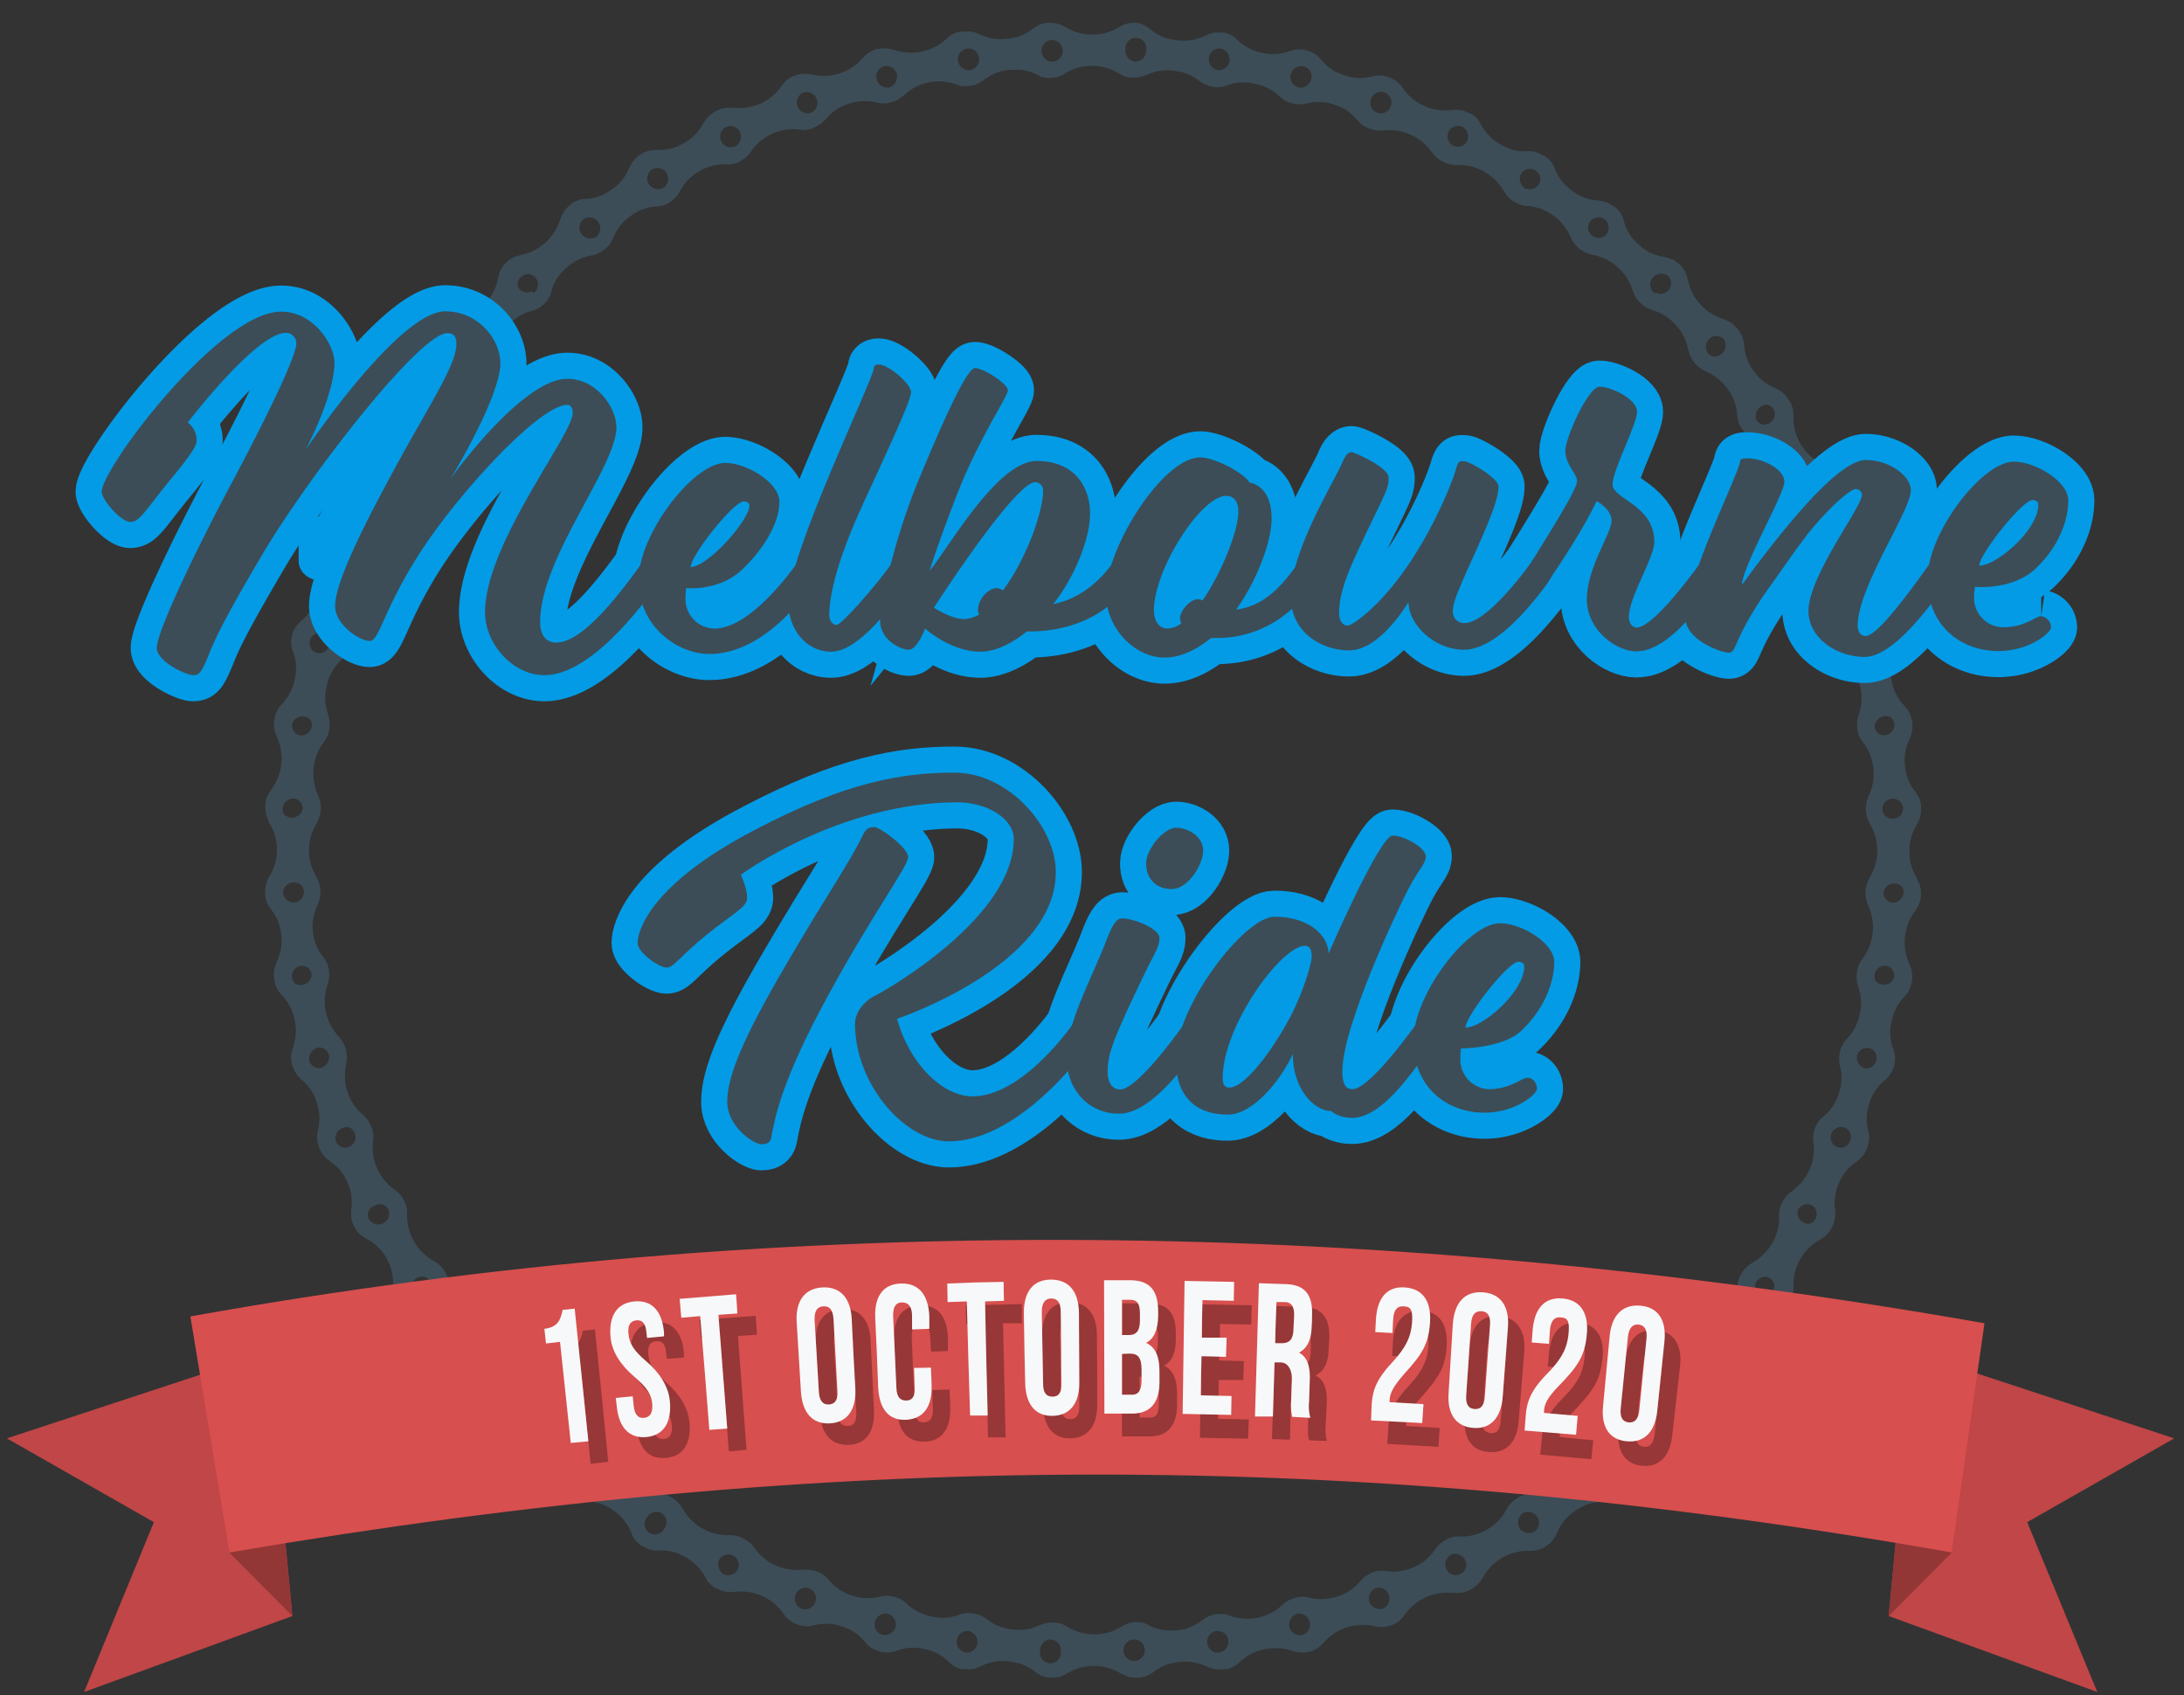 <svg xmlns="http://www.w3.org/2000/svg" width="670" height="520" viewBox="0 0 670 520"><rect x="0" y="0" width="670" height="520" fill="#333333" stroke="none"/><g style="isolation:isolate"><g id="Chain"><path id="Chain-2" data-name="Chain" d="M82.7,252.6a14.8,14.8,0,0,1,2.3,8.3,15.5,15.5,0,0,1-2,7.8,14.6,14.6,0,0,0-.9,1.6,7.5,7.5,0,0,0-.7,3.3v1.2a6.8,6.8,0,0,0,1.1,3.2,6.3,6.3,0,0,0,.7,1,14.6,14.6,0,0,1,3.2,8,15.2,15.2,0,0,1-1.2,7.9l-.7,1.7a9.6,9.6,0,0,0-.4,3.4c0,.2.1.4.1.6s.1.4.1.6a6.8,6.8,0,0,0,1.4,3.1l.8,1a15.7,15.7,0,0,1,3.6,15.6l-.6,1.7a7.8,7.8,0,0,0,0,3.4c0,.2.1.4.1.6a1.4,1.4,0,0,0,.2.6,11.1,11.1,0,0,0,1.7,3l.9.9a14.5,14.5,0,0,1,4.8,7.1,15.9,15.9,0,0,1,.5,8c-.1.3-.4,1.8-.4,1.8a8,8,0,0,0,.4,3.4c.1.2.1.4.2.6s.1.4.2.5a9.5,9.5,0,0,0,2,2.8,5.5,5.5,0,0,0,1,.8,14.7,14.7,0,0,1,5.5,6.6,15.5,15.5,0,0,1,1.3,7.9,16.2,16.2,0,0,0-.2,1.8,7.8,7.8,0,0,0,.7,3.3,3,3,0,0,0,.4.8l.2.3a7.9,7.9,0,0,0,2.3,2.5l1.1.7a14.2,14.2,0,0,1,6.2,6,14.7,14.7,0,0,1,2.1,7.7v1.8a8.6,8.6,0,0,0,1.1,3.3l.2.3.2.3c0,.1.1.1.1.2l.2.3a9,9,0,0,0,2.5,2.3l1.1.6a14.5,14.5,0,0,1,6.8,5.3,14.1,14.1,0,0,1,2.9,7.5c0,.3.2,1.8.2,1.8a7.3,7.3,0,0,0,1.4,3.1l.2.3.3.3h.1l.2.3a6.9,6.9,0,0,0,2.8,2l1.2.4a14.1,14.1,0,0,1,7.3,4.6,15.3,15.3,0,0,1,3.7,7.1,17.2,17.2,0,0,0,.4,1.8,7.5,7.5,0,0,0,1.7,3l.2.2.3.3h.1l.2.2a7.5,7.5,0,0,0,3,1.7,5,5,0,0,0,1.2.3A14.3,14.3,0,0,1,168,447a13.8,13.8,0,0,1,4.4,6.7,12.2,12.2,0,0,0,.5,1.7,7.6,7.6,0,0,0,2,2.8l.3.2.4.3h.1l.3.2a7.9,7.9,0,0,0,3.1,1.4l1.2.2a14,14,0,0,1,8.1,3,14.6,14.6,0,0,1,5.1,6.2l.7,1.7a7.8,7.8,0,0,0,2.3,2.5l.3.2.4.2h.1l.3.2a9.4,9.4,0,0,0,3.2,1.1h1.3a14.1,14.1,0,0,1,8.3,2.1,15.3,15.3,0,0,1,5.7,5.6l.9,1.6a9.2,9.2,0,0,0,2.5,2.3h.3l.8.4a7.8,7.8,0,0,0,3.3.7h1.3a15.9,15.9,0,0,1,14.8,6.2l1.1,1.5a9.5,9.5,0,0,0,2.8,2l.5.2.6.2a8,8,0,0,0,3.4.4l1.2-.2a14.2,14.2,0,0,1,8.6.3,14.5,14.5,0,0,1,6.8,4.3l1.2,1.4a7.4,7.4,0,0,0,3,1.7l.5.2.6.2a9.7,9.7,0,0,0,3.4,0l1.2-.3a14.4,14.4,0,0,1,8.6-.6,14.9,14.9,0,0,1,7.2,3.6l1.3,1.2a8.7,8.7,0,0,0,3.1,1.4h1.2a7.8,7.8,0,0,0,3.4-.4l1.2-.5a15.1,15.1,0,0,1,8.5-1.5l2.8.5a13.4,13.4,0,0,1,4.8,2.3l1.5,1.1a9.4,9.4,0,0,0,3.2,1.1h1.2a7.6,7.6,0,0,0,4.2-1.2l.8-.4a15.8,15.8,0,0,1,15.4,0,3.1,3.1,0,0,0,1,.5,8.1,8.1,0,0,0,4.1,1.1h1.2a8.6,8.6,0,0,0,4.1-1.6l.7-.5a12.1,12.1,0,0,1,4.7-2.2,12.6,12.6,0,0,1,2.8-.5,15.2,15.2,0,0,1,7.9,1.2l1,.4a7.5,7.5,0,0,0,4.2.6h1.2a8.1,8.1,0,0,0,3.9-2l.7-.6a14.8,14.8,0,0,1,7.1-3.5,15.8,15.8,0,0,1,7.9.3l1,.3a8.4,8.4,0,0,0,4.2.2h.6l.6-.2a7.6,7.6,0,0,0,3.6-2.4l.6-.6a15.8,15.8,0,0,1,14.6-4.8l1.1.2a8.6,8.6,0,0,0,4.2-.2l.5-.2.6-.2a8.4,8.4,0,0,0,3.4-2.8l.5-.7a15.9,15.9,0,0,1,14-6.2h1.1a8.3,8.3,0,0,0,4.1-.7l.8-.4.3-.2a9.2,9.2,0,0,0,3.1-3.1,5.6,5.6,0,0,0,.5-.8,15.8,15.8,0,0,1,13.4-7.7h1.1a8.7,8.7,0,0,0,4.1-1.1l.3-.2.4-.3.3-.2a8,8,0,0,0,2.7-3.4c.1-.3.3-.5.4-.8a13.9,13.9,0,0,1,5.1-6.1,14.7,14.7,0,0,1,7.4-2.9h1.1a9.3,9.3,0,0,0,3.9-1.5l.2-.2.3-.3a.1.1,0,0,0,.1-.1l.3-.2a9.1,9.1,0,0,0,2.4-3.7l.3-.8a15.6,15.6,0,0,1,4.4-6.6,14.8,14.8,0,0,1,7.1-3.7l1-.3a8.2,8.2,0,0,0,3.7-1.9l.2-.2.3-.3.2-.2a7.5,7.5,0,0,0,1.9-3.9,2.9,2.9,0,0,0,.2-.9,15.3,15.3,0,0,1,3.7-7.1,14.7,14.7,0,0,1,6.6-4.4l1-.4a7.9,7.9,0,0,0,3.5-2.3l.2-.3.3-.4.2-.3a7.9,7.9,0,0,0,1.5-4.1,2.8,2.8,0,0,0,.1-.9,15.7,15.7,0,0,1,2.9-7.4,15.9,15.9,0,0,1,6.1-5.1l1-.5a8.6,8.6,0,0,0,3.3-2.7l.2-.3.3-.4.2-.3a8,8,0,0,0,1.1-4.2v-.9a15.8,15.8,0,0,1,7.7-13.4l.9-.6a8.6,8.6,0,0,0,3-3,.4.4,0,0,0,.1-.3c.1-.3.3-.5.4-.8a9.3,9.3,0,0,0,.7-4.3,2.8,2.8,0,0,0-.1-.9,15,15,0,0,1,1.3-7.8,14.3,14.3,0,0,1,5-6.2,2.7,2.7,0,0,0,.8-.7,7.8,7.8,0,0,0,2.6-3.3,1.7,1.7,0,0,0,.2-.5c.1-.2.1-.4.2-.6a8,8,0,0,0,.2-4.3,2.9,2.9,0,0,0-.2-.9,14.5,14.5,0,0,1,.5-7.9,14.2,14.2,0,0,1,4.3-6.7l.8-.7a8.6,8.6,0,0,0,2.3-3.5c.1-.2.1-.4.2-.6a1.3,1.3,0,0,0,.1-.6,7.8,7.8,0,0,0-.3-4.3l-.3-.8a13.9,13.9,0,0,1-.3-7.9,14.8,14.8,0,0,1,3.5-7.1l.7-.8a8,8,0,0,0,1.9-3.8c0-.2.1-.4.1-.6s.1-.4.1-.6a7.9,7.9,0,0,0-.7-4.3l-.3-.8a15.9,15.9,0,0,1,1.6-15.4l.6-.9a8.8,8.8,0,0,0,1.5-3.9v-1.2a7.6,7.6,0,0,0-1.2-4.2c-.1-.3-.3-.5-.4-.8a15.8,15.8,0,0,1,0-15.4,4.1,4.1,0,0,0,.5-.9,8.1,8.1,0,0,0,1.1-4.1v-1.2a8.6,8.6,0,0,0-1.6-4.1l-.5-.7a14.9,14.9,0,0,1-2.8-7.5,15.2,15.2,0,0,1,1.2-7.9,4.2,4.2,0,0,0,.4-1,7.5,7.5,0,0,0,.6-4.2c0-.2-.1-.4-.1-.6s-.1-.4-.1-.6a8.1,8.1,0,0,0-2-3.9l-.6-.7a14.8,14.8,0,0,1-3.5-7.1,15.8,15.8,0,0,1,.3-7.9l.3-1a8.5,8.5,0,0,0,.2-4.2,3090632051108.1,3090632051108.1,0,0,1-.4-1.2,7.6,7.6,0,0,0-2.4-3.6l-.6-.6a15.6,15.6,0,0,1-4.3-6.7,14.6,14.6,0,0,1-.5-7.9,4.3,4.3,0,0,0,.2-1.1,8.6,8.6,0,0,0-.2-4.2c-.1-.2-.1-.4-.2-.6s-.1-.4-.2-.5a7.8,7.8,0,0,0-2.8-3.4l-.7-.5a15.9,15.9,0,0,1-6.2-14,4.1,4.1,0,0,0,.1-1.1,8.3,8.3,0,0,0-.7-4.1l-.4-.8v-.3a8.4,8.4,0,0,0-3.1-3.1l-.8-.4a15.8,15.8,0,0,1-7.7-13.4v-1.1A8.7,8.7,0,0,0,549,123l-.2-.3h-.1l-.2-.3-.2-.3a8,8,0,0,0-3.4-2.7l-.8-.4a16,16,0,0,1-9-12.5c0-.4-.1-.7-.1-1.1a9.3,9.3,0,0,0-1.5-3.9l-.2-.3h-.1l-.3-.3-.2-.3A9.1,9.1,0,0,0,529,98l-.8-.3a15.6,15.6,0,0,1-6.6-4.4,14.8,14.8,0,0,1-3.7-7.1l-.3-1a8.2,8.2,0,0,0-1.9-3.7l-.2-.2h-.1l-.3-.3-.2-.2L513,79.4l-2.1,4.5,1,.6a3.4,3.4,0,0,1,0,4.5,3.2,3.2,0,0,1-4,.7c-.8,1.5-1.6,2.9-2.5,4.3l.9.5,1.2.4a14.1,14.1,0,0,1,7.3,4.6,14.8,14.8,0,0,1,3.7,7.1,17.2,17.2,0,0,0,.4,1.8,7.7,7.7,0,0,0,1.4,2.5h0l.3.4a7.9,7.9,0,0,0,2.2,1.9l1.1.6a14.5,14.5,0,0,1,6.8,5.3,14.1,14.1,0,0,1,2.9,7.5c0,.3.2,1.8.2,1.8a7.3,7.3,0,0,0,1.4,3.1,10,10,0,0,0,2,2.1l1.1.7a14.2,14.2,0,0,1,6.2,6,14.7,14.7,0,0,1,2.1,7.7v1.8a8.6,8.6,0,0,0,1.1,3.3,10.2,10.2,0,0,0,1.8,2.3,5.5,5.5,0,0,0,1,.8,14.7,14.7,0,0,1,5.5,6.6,15.5,15.5,0,0,1,1.3,7.9,16.2,16.2,0,0,0-.2,1.8,7.5,7.5,0,0,0,.7,3.3,9.7,9.7,0,0,0,1.5,2.4l.9.9a14.5,14.5,0,0,1,4.8,7.1,15.9,15.9,0,0,1,.5,8c-.1.3-.4,1.8-.4,1.8a9.3,9.3,0,0,0,1.6,6l.8,1a15.7,15.7,0,0,1,3.6,15.6l-.6,1.7a8.6,8.6,0,0,0,0,3.2,7.6,7.6,0,0,0,1,3,6.3,6.3,0,0,0,.7,1,14.6,14.6,0,0,1,3.2,8,15.2,15.2,0,0,1-1.2,7.9l-.7,1.7a8,8,0,0,0-.4,3.1,8.2,8.2,0,0,0,.7,3.1,4.1,4.1,0,0,0,.6,1.1,14.8,14.8,0,0,1,2.4,8.3,15.5,15.5,0,0,1-2,7.8,14.6,14.6,0,0,0-.9,1.6,7.8,7.8,0,0,0-.7,3.1,8,8,0,0,0,.4,3.1l.5,1.2a15.1,15.1,0,0,1,1.5,8.5,14.9,14.9,0,0,1-2.8,7.5l-1.1,1.5a7.6,7.6,0,0,0-1,3,8.1,8.1,0,0,0,0,3.1l.3,1.2a14.3,14.3,0,0,1,.6,8.6,14.9,14.9,0,0,1-3.6,7.2l-1.2,1.3a7,7,0,0,0-1.3,2.9,8.2,8.2,0,0,0-.3,3.1s.1.8.2,1.2a15,15,0,0,1-.3,8.6,14.5,14.5,0,0,1-4.3,6.8l-1.4,1.2a8.7,8.7,0,0,0-1.5,2.5,7.8,7.8,0,0,0-.7,3.3,8.5,8.5,0,0,0,.1,1.3,15.9,15.9,0,0,1-6.2,14.8l-1.5,1.1a8.4,8.4,0,0,0-1.8,2.3,9.4,9.4,0,0,0-1.1,3.2,5.2,5.2,0,0,0,0,1.3,14.1,14.1,0,0,1-2.1,8.3,15.3,15.3,0,0,1-5.6,5.7l-1.6.9a10,10,0,0,0-2,2.1,7.9,7.9,0,0,0-1.4,3.1,7.1,7.1,0,0,0-.2,1.2,14,14,0,0,1-3,8.1,14.6,14.6,0,0,1-6.2,5.1l-1.7.7a7.9,7.9,0,0,0-2.2,1.9h-.1l-.3.3a8.9,8.9,0,0,0-1.4,2.5,5,5,0,0,0-.3,1.2,14.3,14.3,0,0,1-3.8,7.7,13.8,13.8,0,0,1-6.7,4.4l-1.7.5a7.8,7.8,0,0,0-2.4,1.6h-.1l-.3.3a7.8,7.8,0,0,0-1.6,2.4s-.3.8-.4,1.2a14.1,14.1,0,0,1-4.6,7.3,15.3,15.3,0,0,1-7.1,3.7l-1.8.4a7.7,7.7,0,0,0-2.5,1.4h-.1l-.4.3a7.9,7.9,0,0,0-1.9,2.2l-.6,1.1a14.5,14.5,0,0,1-5.3,6.8,14.1,14.1,0,0,1-7.5,2.9l-1.8.2a7.3,7.3,0,0,0-3.1,1.4,10,10,0,0,0-2.1,2l-.7,1.1a14.2,14.2,0,0,1-6,6.2,14.7,14.7,0,0,1-7.7,2.1h-1.8a7.6,7.6,0,0,0-3.2,1.1,10.2,10.2,0,0,0-2.3,1.8,5.5,5.5,0,0,0-.8,1,14.7,14.7,0,0,1-6.6,5.5,15.5,15.5,0,0,1-7.9,1.3l-1.8-.2a7.5,7.5,0,0,0-3.3.7,9.7,9.7,0,0,0-2.4,1.5l-.9.9a14.5,14.5,0,0,1-7.1,4.8,15.9,15.9,0,0,1-8,.5l-1.8-.4a8.2,8.2,0,0,0-3.1.3,9.5,9.5,0,0,0-2.9,1.3l-1,.8a15.7,15.7,0,0,1-15.6,3.6l-1.7-.6a8.6,8.6,0,0,0-3.2,0,7.6,7.6,0,0,0-3,1l-1.1.7a14.6,14.6,0,0,1-8,3.2h-2.8a13.2,13.2,0,0,1-5.1-1.3l-1.6-.8a8,8,0,0,0-3.1-.4H348a8.9,8.9,0,0,0-2.8.7,4.1,4.1,0,0,0-1.1.6,14.8,14.8,0,0,1-8.3,2.4,15.5,15.5,0,0,1-7.8-2l-1.6-.9a8.3,8.3,0,0,0-2.7-.7h-.3a9.6,9.6,0,0,0-4.1.7l-.8.3a12.7,12.7,0,0,1-5,1.2,13.1,13.1,0,0,1-2.8-.1,14.4,14.4,0,0,1-7.5-2.8l-.9-.6a8.9,8.9,0,0,0-7.8-1.2l-.8.3a14.2,14.2,0,0,1-8,.3,14.8,14.8,0,0,1-7.1-3.5l-.8-.7a7.8,7.8,0,0,0-3.5-1.8,8.2,8.2,0,0,0-4.1-.1l-.9.2a14.5,14.5,0,0,1-7.9-.5,14.2,14.2,0,0,1-6.7-4.3l-.7-.8a8.3,8.3,0,0,0-3.3-2.2,9.3,9.3,0,0,0-4-.6h-.9a15.9,15.9,0,0,1-14-6.2l-.7-.9a8.6,8.6,0,0,0-3.1-2.5,8.2,8.2,0,0,0-4-1h-.9a15.8,15.8,0,0,1-13.4-7.7l-.6-.9a8.3,8.3,0,0,0-2.8-2.8,9.3,9.3,0,0,0-3.8-1.4h-.9a15.7,15.7,0,0,1-7.4-2.9,15.9,15.9,0,0,1-5.1-6.1,4.7,4.7,0,0,0-.5-1,7.5,7.5,0,0,0-2.5-3.1,8.5,8.5,0,0,0-3.7-1.8l-.9-.2a15.3,15.3,0,0,1-7.1-3.7,15.6,15.6,0,0,1-4.4-6.6,4.2,4.2,0,0,0-.4-1,7.8,7.8,0,0,0-2.1-3.3,8.4,8.4,0,0,0-3.5-2.1l-.8-.3a15.6,15.6,0,0,1-6.6-4.4,14.8,14.8,0,0,1-3.7-7.1l-.3-1a7.8,7.8,0,0,0-1.8-3.5,8.5,8.5,0,0,0-3.2-2.5l-.8-.4a16,16,0,0,1-9-12.5c0-.4-.1-.7-.1-1.1a7.3,7.3,0,0,0-1.4-3.7,7.8,7.8,0,0,0-2.9-2.8l-.8-.5a15.8,15.8,0,0,1-7.7-13.4v-1.1a7.5,7.5,0,0,0-1-3.8,7.9,7.9,0,0,0-2.6-3.1l-.7-.5a15.9,15.9,0,0,1-6.2-14c0-.4.1-.7.1-1.1a7.6,7.6,0,0,0-.6-3.9,8.9,8.9,0,0,0-2.3-3.4l-.7-.6a15.8,15.8,0,0,1-4.8-14.6c.1-.4.1-.7.2-1.1a9.3,9.3,0,0,0-2.1-7.6l-.6-.7a15.8,15.8,0,0,1-3.3-15l.3-1a8.9,8.9,0,0,0,.3-4,7.6,7.6,0,0,0-1.6-3.8,1.8,1.8,0,0,0-.5-.7A14.9,14.9,0,0,1,96,286a15.2,15.2,0,0,1,1.2-7.9,4.2,4.2,0,0,0,.4-1,8.9,8.9,0,0,0-.4-7.8c-.1-.3-.3-.5-.4-.8a15.8,15.8,0,0,1,0-15.4,3.1,3.1,0,0,0,.5-1,9.4,9.4,0,0,0,1.1-3.8,8.9,8.9,0,0,0-.7-4l-.3-.8A15.9,15.9,0,0,1,99,228.1l.6-.9a7,7,0,0,0,1.4-3.7,8.1,8.1,0,0,0-.3-4.1,3.1,3.1,0,0,1-.2-.8,14.2,14.2,0,0,1-.3-8,14.8,14.8,0,0,1,3.5-7.1l.7-.8a7.8,7.8,0,0,0,1.8-3.5,8.2,8.2,0,0,0,.1-4.1,2.9,2.9,0,0,0-.2-.9,14.5,14.5,0,0,1,.5-7.9,14.2,14.2,0,0,1,4.3-6.7l.8-.7a8.3,8.3,0,0,0,2.2-3.3,7.9,7.9,0,0,0,.5-4,2.8,2.8,0,0,0-.1-.9,15.9,15.9,0,0,1,6.2-14l.9-.7a9.1,9.1,0,0,0,2.5-3,8.2,8.2,0,0,0,1-4v-.9a15.8,15.8,0,0,1,7.7-13.4l.9-.6a8.3,8.3,0,0,0,2.8-2.8,8,8,0,0,0,1.4-3.9,2.8,2.8,0,0,0,.1-.9,15.7,15.7,0,0,1,2.9-7.4,15.9,15.9,0,0,1,6.1-5.1l1-.5a8.2,8.2,0,0,0,3.1-2.5,9.1,9.1,0,0,0,1.8-3.7c.1-.3.1-.6.2-.9a15.3,15.3,0,0,1,3.7-7.1,14.7,14.7,0,0,1,6.6-4.4l1-.4a8,8,0,0,0,1.6-.8l-2.5-4.4a3.2,3.2,0,0,1-4-.7,3.4,3.4,0,0,1,0-4.5,2.1,2.1,0,0,1,1-.6L158.2,79a7.6,7.6,0,0,0-1.9,1.2l-.2.2-.2.2-.2.2-.2.2a7.5,7.5,0,0,0-1.7,3,5,5,0,0,0-.3,1.2A15.8,15.8,0,0,1,143,97.3l-1.7.6a9,9,0,0,0-2.8,2l-.2.3-.2.2-.2.2-.2.3a7.9,7.9,0,0,0-1.4,3.1,7,7,0,0,0-.2,1.3,14,14,0,0,1-3,8.1,14.6,14.6,0,0,1-6.2,5.1l-1.7.7a7.8,7.8,0,0,0-2.5,2.3l-.2.3c0,.1-.1.1-.1.2s-.1.1-.1.2l-.2.3a7.5,7.5,0,0,0-1,3.3s-.1.8-.1,1.3a14.1,14.1,0,0,1-2.1,8.3,15.3,15.3,0,0,1-5.6,5.7l-1.6.9a9.2,9.2,0,0,0-2.3,2.5l-.2.3-.4.8a7.8,7.8,0,0,0-.7,3.3,8.5,8.5,0,0,0,.1,1.3A15.9,15.9,0,0,1,102,165l-1.5,1.1a8.4,8.4,0,0,0-2,2.8l-.2.5c-.1.2-.1.4-.2.6a8,8,0,0,0-.4,3.4s.1.8.2,1.2a15,15,0,0,1-.3,8.6,14.5,14.5,0,0,1-4.3,6.8l-1.4,1.2a7.4,7.4,0,0,0-1.7,3c-.1.2-.1.4-.2.6a1.3,1.3,0,0,0-.1.6,7.8,7.8,0,0,0,0,3.4l.3,1.2a14.3,14.3,0,0,1,.6,8.6,14.9,14.9,0,0,1-3.6,7.2L86,217.1a8.7,8.7,0,0,0-1.4,3.1c0,.2-.1.4-.1.6s-.1.4-.1.6a7.8,7.8,0,0,0,.4,3.4l.5,1.2A15.8,15.8,0,0,1,84,242l-1.1,1.5a9.4,9.4,0,0,0-1.1,3.2v1.2a7.2,7.2,0,0,0,.7,3.3c-.4.3,0,1,.2,1.4ZM528.2,108.5a3.3,3.3,0,0,1-4.7-.3,3.4,3.4,0,0,1,5.3-4.2,3.5,3.5,0,0,1-.6,4.5Zm14.9,21.1a3.4,3.4,0,0,1-4.7-.7,3.3,3.3,0,0,1,1.2-4.5,3.4,3.4,0,0,1,4.4.9,3.2,3.2,0,0,1-.9,4.3ZM555.7,152a3.4,3.4,0,0,1-4.6-1.2,3.3,3.3,0,0,1,1.7-4.4,3.2,3.2,0,1,1,2.9,5.6Zm10.1,23.7a3.2,3.2,0,1,1-2.3-5.9,3.4,3.4,0,0,1,4.1,1.8,3.3,3.3,0,0,1-1.8,4.1Zm14.7,101.2a3.3,3.3,0,0,1-3.3-3.3,3.4,3.4,0,1,1,3.3,3.3Zm3.4-29.1a3.3,3.3,0,0,1-3,3.3,3.4,3.4,0,0,1-3.7-3,3.3,3.3,0,0,1,3.3-3.3A3.4,3.4,0,0,1,583.9,247.8Zm-14.6-49.7h0a3.4,3.4,0,0,1,2.6-4,3.3,3.3,0,0,1,3.9,2.3,3.4,3.4,0,0,1-2.2,3.9,3.4,3.4,0,0,1-4.3-2.2Zm5.2,24.8a3.3,3.3,0,0,1,6.6-1,3.2,3.2,0,0,1-2.6,3.6A3.4,3.4,0,0,1,574.5,222.9Zm0,75.8a3.5,3.5,0,0,1,4-2.6,3.4,3.4,0,0,1,2.6,3.7,3.4,3.4,0,0,1-6.6-1.1Zm-5.3,24.9h0a3.4,3.4,0,0,1,4.2-2.2,3.2,3.2,0,0,1,2.2,3.9,3.3,3.3,0,0,1-6.4-1.7Zm-7.8,24.1a3.3,3.3,0,1,1,2.1,4.2,3.3,3.3,0,0,1-2.1-4.2Zm-10.3,23.2a3.4,3.4,0,0,1,4.6-1.3,3.2,3.2,0,0,1-2.9,5.7A3.3,3.3,0,0,1,551.1,370.9Zm-12.7,22a3.5,3.5,0,0,1,4.7-.8,3.2,3.2,0,1,1-4.7.8Zm-14.9,20.5a3.3,3.3,0,0,1,4.7-.3,3.2,3.2,0,1,1-4,5A3.4,3.4,0,0,1,523.5,413.4Zm-17,18.9a3.3,3.3,0,0,1,4.7.2,3.2,3.2,0,0,1-4.5,4.5A3.4,3.4,0,0,1,506.5,432.3Zm-18.9,17h0a3.4,3.4,0,0,1,4.7.7,3.4,3.4,0,0,1-.5,4.5,3.3,3.3,0,0,1-4.4-.5,3.4,3.4,0,0,1,.2-4.7Zm-20.5,14.9a3.4,3.4,0,0,1,4.6,1.2,3.3,3.3,0,0,1-1,4.4,3.4,3.4,0,0,1-4.4-.9A3.5,3.5,0,0,1,467.1,464.2Zm-22,12.7h0a3.3,3.3,0,0,1,4.4,1.7,3.2,3.2,0,0,1-5.7,2.9A3.5,3.5,0,0,1,445.1,476.9Zm-23.2,10.3h0a3.3,3.3,0,0,1,4.2,2.1,3.4,3.4,0,0,1-1.8,4.1,3.4,3.4,0,0,1-4.1-1.8,3.4,3.4,0,0,1,1.7-4.4ZM397.8,495a3.4,3.4,0,0,1,4,2.6,3.3,3.3,0,0,1-2.3,3.9,3.4,3.4,0,0,1-3.9-2.2,3.6,3.6,0,0,1,2.2-4.3ZM373,500.3a3.3,3.3,0,0,1,1,6.6,3.2,3.2,0,0,1-3.6-2.6A3.4,3.4,0,0,1,373,500.3Zm-25.2,2.6h.2a3.3,3.3,0,0,1,3.2,3.3,3.3,3.3,0,0,1-3,3.3h-.1a3.3,3.3,0,0,1-.3-6.6Zm-25.5,0h.2a3.3,3.3,0,0,1,2.9,3.7,3.2,3.2,0,1,1-6.3-.3A3.3,3.3,0,0,1,322.3,502.9Zm-25.1-2.6a3.4,3.4,0,0,1,2.6,4,3.3,3.3,0,0,1-3.6,2.6,3.4,3.4,0,0,1-2.7-3.6A3.3,3.3,0,0,1,297.2,500.3Zm-28.8-2.7a3.4,3.4,0,0,1,4-2.6,3.3,3.3,0,0,1-1.8,6.4,3.2,3.2,0,0,1-2.2-3.8ZM244,489.3a3.3,3.3,0,0,1,4.2-2.1,3.3,3.3,0,0,1-2.4,6.2,3.3,3.3,0,0,1-1.8-4.1Zm-23.4-10.8a3.2,3.2,0,1,1,1.3,4.3,3.5,3.5,0,0,1-1.3-4.3Zm-22.1-13.1a3.4,3.4,0,0,1,4.6-1.2,3.4,3.4,0,0,1,.7,4.7,3.2,3.2,0,1,1-5.3-3.5ZM177.8,450a3.2,3.2,0,1,1,5,4,3.4,3.4,0,0,1-4.5.5A3.5,3.5,0,0,1,177.8,450Zm-18.9-17.5a3.2,3.2,0,0,1,4.7-.2,3.3,3.3,0,0,1-.3,4.7,3.4,3.4,0,0,1-4.5,0A3.6,3.6,0,0,1,158.9,432.5ZM142,413.1a3.3,3.3,0,0,1,4.7.3,3.4,3.4,0,0,1-.7,4.7,3.2,3.2,0,0,1-4-5Zm-14.9-21a3.4,3.4,0,0,1,4.7.7,3.4,3.4,0,0,1-5.6,3.7,3.3,3.3,0,0,1,.9-4.4Zm-12.6-22.4a3.4,3.4,0,0,1,4.6,1.2,3.3,3.3,0,0,1-1.7,4.4,3.4,3.4,0,0,1-4.3-1.4A3.3,3.3,0,0,1,114.5,369.7ZM104.3,346a3.2,3.2,0,1,1,2.3,5.9,3.4,3.4,0,0,1-4.1-1.8,3.5,3.5,0,0,1,1.8-4.1Zm37.2-241.9a3.3,3.3,0,0,1,5.2,4.2,3.3,3.3,0,0,1-4.7.3A3.4,3.4,0,0,1,141.5,104.1Zm-15.3,21.1a3.4,3.4,0,0,1,4.4-1,3.3,3.3,0,0,1,1.2,4.6,3.4,3.4,0,0,1-4.7.7,3.2,3.2,0,0,1-.9-4.3Zm-13.1,22.6a3.4,3.4,0,0,1,6,3,3.4,3.4,0,0,1-4.6,1.2A3.3,3.3,0,0,1,113.1,147.8Zm-10.6,23.8a3.2,3.2,0,0,1,4.1-1.8,3.2,3.2,0,1,1-2.3,5.9,3.5,3.5,0,0,1-1.8-4.1Zm-1.6,152a3.4,3.4,0,0,1-2.6,4,3.2,3.2,0,1,1,2.6-4Zm-5.3-24.8a3.4,3.4,0,0,1-6.6,1.1,3.2,3.2,0,0,1,2.6-3.6A3.1,3.1,0,0,1,95.6,298.8ZM94.5,196.4a3.5,3.5,0,0,1,3.9-2.3,3.4,3.4,0,0,1,2.6,4,3.3,3.3,0,0,1-4.2,2.1,3.2,3.2,0,0,1-2.3-3.8Zm-1.8,22.8a3.2,3.2,0,1,1-1,6.3,3.3,3.3,0,0,1-2.6-3.6A3.2,3.2,0,0,1,92.7,219.2Zm-3.1,25.6a3.3,3.3,0,0,1,3.3,3.3,3.4,3.4,0,0,1-6.7-.3A3.5,3.5,0,0,1,89.6,244.8Zm-.3,25.7a3.2,3.2,0,1,1,.4,6.3,3.2,3.2,0,0,1-.4-6.3Z" style="fill:#3c4d57"/><path id="Chain-3" data-name="Chain" d="M588,269.2a14.8,14.8,0,0,1-2.3-8.3,15.5,15.5,0,0,1,2-7.8,14.6,14.6,0,0,0,.9-1.6,7.5,7.5,0,0,0,.7-3.3V247a6.8,6.8,0,0,0-1.1-3.2,6.3,6.3,0,0,0-.7-1,14.6,14.6,0,0,1-3.2-8,15.2,15.2,0,0,1,1.2-7.9l.7-1.7a9.6,9.6,0,0,0,.4-3.4c0-.2-.1-.4-.1-.6s-.1-.4-.1-.6a6.8,6.8,0,0,0-1.4-3.1l-.8-1a15.7,15.7,0,0,1-3.6-15.6l.6-1.7a7.8,7.8,0,0,0,0-3.4c0-.2-.1-.4-.1-.6a1.4,1.4,0,0,0-.2-.6,11.1,11.1,0,0,0-1.7-3l-.9-.9a14.5,14.5,0,0,1-4.8-7.1,15.9,15.9,0,0,1-.5-8c.1-.3.4-1.8.4-1.8a8,8,0,0,0-.4-3.4c-.1-.2-.1-.4-.2-.6s-.1-.4-.2-.5a9.5,9.5,0,0,0-2-2.8,5.5,5.5,0,0,0-1-.8,14.7,14.7,0,0,1-5.5-6.6,15.5,15.5,0,0,1-1.3-7.9,16.2,16.2,0,0,0,.2-1.8,7.8,7.8,0,0,0-.7-3.3,3,3,0,0,0-.4-.8l-.2-.3a7.9,7.9,0,0,0-2.3-2.5l-1.1-.7a14.2,14.2,0,0,1-6.2-6,14.7,14.7,0,0,1-2.1-7.7v-1.8a8.6,8.6,0,0,0-1.1-3.3l-.2-.3-.2-.3c0-.1-.1-.1-.1-.2l-.2-.3a9,9,0,0,0-2.5-2.3l-1.1-.6a14.5,14.5,0,0,1-6.8-5.3,14.1,14.1,0,0,1-2.9-7.5c0-.3-.2-1.8-.2-1.8a7.3,7.3,0,0,0-1.4-3.1l-.2-.3-.3-.3h-.1l-.2-.3a6.9,6.9,0,0,0-2.8-2l-1.2-.4a14.1,14.1,0,0,1-7.3-4.6,15.3,15.3,0,0,1-3.7-7.1,17.2,17.2,0,0,0-.4-1.8,7.5,7.5,0,0,0-1.7-3l-.2-.2-.3-.3h-.1c-.1-.1-.1-.2-.2-.2a7.5,7.5,0,0,0-3-1.7,5,5,0,0,0-1.2-.3,14.3,14.3,0,0,1-7.7-3.8,13.8,13.8,0,0,1-4.4-6.7,12.2,12.2,0,0,0-.5-1.7,7.6,7.6,0,0,0-2-2.8l-.3-.2-.4-.3H495l-.3-.2a7.9,7.9,0,0,0-3.1-1.4l-1.2-.2a14,14,0,0,1-8.1-3,14.6,14.6,0,0,1-5.1-6.2l-.7-1.7a7.8,7.8,0,0,0-2.3-2.5l-.3-.2a.5.5,0,0,0-.4-.2h-.1l-.3-.2a9.4,9.4,0,0,0-3.2-1.1,5.2,5.2,0,0,0-1.3,0,14.1,14.1,0,0,1-8.3-2.1,15.3,15.3,0,0,1-5.7-5.6l-.9-1.6a9.2,9.2,0,0,0-2.5-2.3h-.3l-.8-.4a7.8,7.8,0,0,0-3.3-.7h-1.3a14.7,14.7,0,0,1-8.5-1.2,14.8,14.8,0,0,1-6.3-5l-1.1-1.5a9.5,9.5,0,0,0-2.8-2l-.5-.2-.6-.2a8,8,0,0,0-3.4-.4l-1.2.2a14.2,14.2,0,0,1-8.6-.3,14.5,14.5,0,0,1-6.8-4.3l-1.2-1.4a7.4,7.4,0,0,0-3-1.7l-.5-.2-.6-.2a9.7,9.7,0,0,0-3.4,0l-1.2.3a14.4,14.4,0,0,1-8.6.6,14.9,14.9,0,0,1-7.2-3.6l-1.3-1.2a8.7,8.7,0,0,0-3.1-1.4h-1.2a7.8,7.8,0,0,0-3.4.4l-1.2.5a15.1,15.1,0,0,1-8.5,1.5l-2.8-.5a13.4,13.4,0,0,1-4.8-2.3l-1.5-1.1A9.4,9.4,0,0,0,349,7h-1.2a7.6,7.6,0,0,0-4.2,1.2l-.8.4a15.1,15.1,0,0,1-7.7,2,15.1,15.1,0,0,1-7.7-2,3.1,3.1,0,0,0-1-.5A8.1,8.1,0,0,0,322.3,7h-1.2A8.6,8.6,0,0,0,317,8.7l-.7.5a12.1,12.1,0,0,1-4.7,2.2,12.6,12.6,0,0,1-2.8.5,15.2,15.2,0,0,1-7.9-1.2l-1-.4a7.5,7.5,0,0,0-4.2-.6h-1.2a8.1,8.1,0,0,0-3.9,2l-.7.6a14.8,14.8,0,0,1-7.1,3.5,15.8,15.8,0,0,1-7.9-.3l-1-.3a8.4,8.4,0,0,0-4.2-.2h-.6l-.6.2a7.6,7.6,0,0,0-3.6,2.4l-.6.6a15.8,15.8,0,0,1-14.6,4.8l-1.1-.2a8.6,8.6,0,0,0-4.2.2l-.5.2-.6.2a8.4,8.4,0,0,0-3.4,2.8l-.5.7a15.9,15.9,0,0,1-14,6.2h-1.1a8.3,8.3,0,0,0-4.1.7l-.8.4-.3.2a9.2,9.2,0,0,0-3.1,3.1,5.6,5.6,0,0,0-.5.8,14.6,14.6,0,0,1-5.7,5.6,14.5,14.5,0,0,1-7.7,2.1H201a8.7,8.7,0,0,0-4.1,1.1l-.3.2-.4.3-.3.2a8,8,0,0,0-2.7,3.4c-.1.3-.3.5-.4.8a13.9,13.9,0,0,1-5.1,6.1,14.7,14.7,0,0,1-7.4,2.9h-1.1a9.3,9.3,0,0,0-3.9,1.5c-.1.1-.2.1-.2.2l-.3.3a.1.1,0,0,0-.1.1l-.3.2a9.1,9.1,0,0,0-2.4,3.7l-.3.8a15.6,15.6,0,0,1-4.4,6.6,14.8,14.8,0,0,1-7.1,3.7l-1,.3a8.2,8.2,0,0,0-3.7,1.9l-.2.2-.3.3-.2.2a7.5,7.5,0,0,0-1.9,3.9,2.9,2.9,0,0,0-.2.9,15.3,15.3,0,0,1-3.7,7.1,14.7,14.7,0,0,1-6.6,4.4l-1,.4a7.9,7.9,0,0,0-3.5,2.3l-.2.3-.3.4-.2.3a7.9,7.9,0,0,0-1.5,4.1,2.8,2.8,0,0,0-.1.9,15.7,15.7,0,0,1-2.9,7.4,15.9,15.9,0,0,1-6.1,5.1l-1,.5a8.6,8.6,0,0,0-3.3,2.7l-.2.3-.3.4-.2.3a8,8,0,0,0-1.1,4.2v.9a15.8,15.8,0,0,1-7.7,13.4l-.9.6a8.6,8.6,0,0,0-3,3,.4.4,0,0,0-.1.3l-.4.8a9.3,9.3,0,0,0-.7,4.3,2.8,2.8,0,0,0,.1.9,15,15,0,0,1-1.3,7.8,14.3,14.3,0,0,1-5,6.2,2.7,2.7,0,0,0-.8.7,7.8,7.8,0,0,0-2.6,3.3l-.2.5c-.1.2-.1.4-.2.6a8,8,0,0,0-.2,4.3,2.9,2.9,0,0,0,.2.9,14.5,14.5,0,0,1-.5,7.9,14.2,14.2,0,0,1-4.3,6.7l-.8.7a8.6,8.6,0,0,0-2.3,3.5c-.1.2-.1.4-.2.6a1.3,1.3,0,0,0-.1.6,7.8,7.8,0,0,0,.3,4.3l.3.8a13.9,13.9,0,0,1,.3,7.9,14.8,14.8,0,0,1-3.5,7.1l-.7.8a8,8,0,0,0-1.9,3.8c0,.2-.1.4-.1.6s-.1.4-.1.6a7.9,7.9,0,0,0,.7,4.3l.3.8a15.9,15.9,0,0,1-1.6,15.4l-.6.9a8.8,8.8,0,0,0-1.5,3.9v1.2a7.6,7.6,0,0,0,1.2,4.2l.4.8a15.8,15.8,0,0,1,0,15.4,4.1,4.1,0,0,0-.5.9,8.1,8.1,0,0,0-1.1,4.1v1.2a8.6,8.6,0,0,0,1.6,4.1l.5.7a14.9,14.9,0,0,1,2.8,7.5,15.2,15.2,0,0,1-1.2,7.9,4.2,4.2,0,0,0-.4,1,7.5,7.5,0,0,0-.6,4.2c0,.2.1.4.1.6s.1.4.1.6a8.1,8.1,0,0,0,2,3.9l.6.7a14.8,14.8,0,0,1,3.5,7.1,15.8,15.8,0,0,1-.3,7.9l-.3,1a8.5,8.5,0,0,0-.2,4.2,12362528204882.9,12362528204882.9,0,0,1,.4,1.2,7.6,7.6,0,0,0,2.4,3.6l.6.6a15.6,15.6,0,0,1,4.3,6.7,14.6,14.6,0,0,1,.5,7.9,4.3,4.3,0,0,0-.2,1.1,8.6,8.6,0,0,0,.2,4.2c.1.2.1.4.2.6s.1.4.2.5a7.8,7.8,0,0,0,2.8,3.4l.7.5a15.9,15.9,0,0,1,6.2,14,4.1,4.1,0,0,0-.1,1.1,8.3,8.3,0,0,0,.7,4.1l.4.8c0,.1.1.2.1.3a8.4,8.4,0,0,0,3.1,3.1,2,2,0,0,0,.8.4,15.8,15.8,0,0,1,7.7,13.4v1.1a8.7,8.7,0,0,0,1.1,4.1l.2.3h.1l.2.3.2.3a8,8,0,0,0,3.4,2.7l.8.4a16,16,0,0,1,9,12.5c0,.4.1.7.1,1.1a9.3,9.3,0,0,0,1.5,3.9l.2.3a.1.1,0,0,0,.1.1l.3.3.2.3a9.1,9.1,0,0,0,3.7,2.4l.8.3a15.6,15.6,0,0,1,6.6,4.4,14.8,14.8,0,0,1,3.7,7.1l.3,1a8.2,8.2,0,0,0,1.9,3.7l.2.2h.1l.3.3.2.2,1.9,1.3,2.1-4.5-1-.6a3.4,3.4,0,0,1,0-4.5,3.2,3.2,0,0,1,4-.7c.8-1.5,1.6-2.9,2.5-4.3l-.9-.5-1.2-.4a14.1,14.1,0,0,1-7.3-4.6,14.8,14.8,0,0,1-3.7-7.1,17.2,17.2,0,0,0-.4-1.8,7.7,7.7,0,0,0-1.4-2.5h0l-.3-.4a7.9,7.9,0,0,0-2.2-1.9l-1.1-.6a14.5,14.5,0,0,1-6.8-5.3,14.1,14.1,0,0,1-2.9-7.5c0-.3-.2-1.8-.2-1.8a7.3,7.3,0,0,0-1.4-3.1,10,10,0,0,0-2-2.1l-1.1-.7a14.2,14.2,0,0,1-6.2-6,14.7,14.7,0,0,1-2.1-7.7v-1.8a8.6,8.6,0,0,0-1.1-3.3,10.2,10.2,0,0,0-1.8-2.3,5.5,5.5,0,0,0-1-.8,14.7,14.7,0,0,1-5.5-6.6,15.5,15.5,0,0,1-1.3-7.9,16.2,16.2,0,0,0,.2-1.8,7.5,7.5,0,0,0-.7-3.3,9.7,9.7,0,0,0-1.5-2.4l-.9-.9a14.5,14.5,0,0,1-4.8-7.1,15.9,15.9,0,0,1-.5-8c.1-.3.4-1.8.4-1.8a9.3,9.3,0,0,0-1.6-6l-.8-1a15.7,15.7,0,0,1-3.6-15.6l.6-1.7a8.6,8.6,0,0,0,0-3.2,7.6,7.6,0,0,0-1-3,6.3,6.3,0,0,0-.7-1,14.6,14.6,0,0,1-3.2-8,15.2,15.2,0,0,1,1.2-7.9l.7-1.7a8,8,0,0,0,.4-3.1,8.2,8.2,0,0,0-.7-3.1,4.1,4.1,0,0,0-.6-1.1,14.8,14.8,0,0,1-2.4-8.3,15.5,15.5,0,0,1,2-7.8,14.6,14.6,0,0,0,.9-1.6,7.8,7.8,0,0,0,.7-3.1,8,8,0,0,0-.4-3.1l-.5-1.2a15.1,15.1,0,0,1-1.5-8.5,14.9,14.9,0,0,1,2.8-7.5l1.1-1.5a7.6,7.6,0,0,0,1-3,8.1,8.1,0,0,0,0-3.1l-.3-1.2a14.3,14.3,0,0,1-.6-8.6,14.9,14.9,0,0,1,3.6-7.2l1.2-1.3a7,7,0,0,0,1.3-2.9,8.2,8.2,0,0,0,.3-3.1s-.1-.8-.2-1.2a15,15,0,0,1,.3-8.6,14.5,14.5,0,0,1,4.3-6.8l1.4-1.2a8.7,8.7,0,0,0,1.5-2.5,7.8,7.8,0,0,0,.7-3.3,8.5,8.5,0,0,0-.1-1.3,15.9,15.9,0,0,1,6.2-14.8l1.5-1.1a8.4,8.4,0,0,0,1.8-2.3A9.4,9.4,0,0,0,124,150a5.2,5.2,0,0,0,0-1.3,14.1,14.1,0,0,1,2.1-8.3,15.3,15.3,0,0,1,5.6-5.7l1.6-.9a10,10,0,0,0,2-2.1,7.9,7.9,0,0,0,1.4-3.1,7.1,7.1,0,0,0,.2-1.2,14,14,0,0,1,3-8.1,14.6,14.6,0,0,1,6.2-5.1l1.7-.7a7.9,7.9,0,0,0,2.2-1.9h.1l.3-.3a8.9,8.9,0,0,0,1.4-2.5,5,5,0,0,0,.3-1.2,14.3,14.3,0,0,1,3.8-7.7,13.8,13.8,0,0,1,6.7-4.4l1.7-.5a7.8,7.8,0,0,0,2.4-1.6h.1l.3-.3a7.8,7.8,0,0,0,1.6-2.4s.3-.8.4-1.2a14.1,14.1,0,0,1,4.6-7.3,15.3,15.3,0,0,1,7.1-3.7l1.8-.4a7.7,7.7,0,0,0,2.5-1.4h.1l.4-.3a7.9,7.9,0,0,0,1.9-2.2l.6-1.1a14.5,14.5,0,0,1,5.3-6.8,14.1,14.1,0,0,1,7.5-2.9l1.8-.2a7.3,7.3,0,0,0,3.1-1.4,10,10,0,0,0,2.1-2l.7-1.1a14.2,14.2,0,0,1,6-6.2,14.7,14.7,0,0,1,7.7-2.1h1.8a7.6,7.6,0,0,0,3.2-1.1,10.2,10.2,0,0,0,2.3-1.8,5.5,5.5,0,0,0,.8-1,14.7,14.7,0,0,1,6.6-5.5,15.5,15.5,0,0,1,7.9-1.3l1.8.2A7.5,7.5,0,0,0,250,39a9.7,9.7,0,0,0,2.4-1.5l.9-.9a14.5,14.5,0,0,1,7.1-4.8,15.9,15.9,0,0,1,8-.5l1.8.4a8.2,8.2,0,0,0,3.1-.3,9.5,9.5,0,0,0,2.9-1.3l1-.8a15.7,15.7,0,0,1,15.6-3.6l1.7.6a8.6,8.6,0,0,0,3.2,0,7.6,7.6,0,0,0,3-1l1.1-.7a14.6,14.6,0,0,1,8-3.2h2.8a13.2,13.2,0,0,1,5.1,1.3l1.6.8a8,8,0,0,0,3.1.4h.3a8.9,8.9,0,0,0,2.8-.7,4.1,4.1,0,0,0,1.1-.6,14.8,14.8,0,0,1,8.3-2.4,15.5,15.5,0,0,1,7.8,2l1.6.9a8.3,8.3,0,0,0,2.7.7h.3a9.6,9.6,0,0,0,4.1-.7l.8-.3a12.7,12.7,0,0,1,5-1.2,13.1,13.1,0,0,1,2.8.1,14.4,14.4,0,0,1,7.5,2.8l.9.6a8.9,8.9,0,0,0,7.8,1.2l.8-.3a14.2,14.2,0,0,1,8-.3,14.8,14.8,0,0,1,7.1,3.5l.8.7a7.8,7.8,0,0,0,3.5,1.8,8.2,8.2,0,0,0,4.1.1l.9-.2a14.5,14.5,0,0,1,7.9.5,14.2,14.2,0,0,1,6.7,4.3l.7.8a8.3,8.3,0,0,0,3.3,2.2,9.3,9.3,0,0,0,4,.6h.9a15.9,15.9,0,0,1,14,6.2l.7.9a8.6,8.6,0,0,0,3.1,2.5,8.2,8.2,0,0,0,4,1h.9A15.8,15.8,0,0,1,461,58.1l.6.9a8.3,8.3,0,0,0,2.8,2.8,9.3,9.3,0,0,0,3.8,1.4h.9a15.7,15.7,0,0,1,7.4,2.9,15.9,15.9,0,0,1,5.1,6.1,4.7,4.7,0,0,0,.5,1,7.5,7.5,0,0,0,2.5,3.1,8.5,8.5,0,0,0,3.7,1.8l.9.2a15.3,15.3,0,0,1,7.1,3.7,15.6,15.6,0,0,1,4.4,6.6,4.2,4.2,0,0,0,.4,1,7.8,7.8,0,0,0,2.1,3.3,8.4,8.4,0,0,0,3.5,2.1l.8.3a15.6,15.6,0,0,1,6.6,4.4,14.8,14.8,0,0,1,3.7,7.1l.3,1a7.8,7.8,0,0,0,1.8,3.5,8.5,8.5,0,0,0,3.2,2.5l.8.4a16,16,0,0,1,9,12.5c0,.4.1.7.1,1.1a7.3,7.3,0,0,0,1.4,3.7,7.8,7.8,0,0,0,2.9,2.8l.8.5a15.8,15.8,0,0,1,7.7,13.4v1.1a7.5,7.5,0,0,0,1,3.8,7.9,7.9,0,0,0,2.6,3.1l.7.5a15.9,15.9,0,0,1,6.2,14c0,.4-.1.7-.1,1.1a7.6,7.6,0,0,0,.6,3.9,8.9,8.9,0,0,0,2.3,3.4l.7.6a15.8,15.8,0,0,1,4.8,14.6c-.1.4-.1.7-.2,1.1a9.3,9.3,0,0,0,2.1,7.6l.6.7a15.8,15.8,0,0,1,3.3,15l-.3,1a8.9,8.9,0,0,0-.3,4,7.6,7.6,0,0,0,1.6,3.8,1.8,1.8,0,0,0,.5.7,14.9,14.9,0,0,1,2.8,7.5,15.2,15.2,0,0,1-1.2,7.9,4.2,4.2,0,0,0-.4,1,8.9,8.9,0,0,0,.4,7.8l.4.8a15.8,15.8,0,0,1,0,15.4,3.1,3.1,0,0,0-.5,1,9.4,9.4,0,0,0-1.1,3.8,8.9,8.9,0,0,0,.7,4l.3.8a15.9,15.9,0,0,1-1.6,15.4l-.6.9a7,7,0,0,0-1.4,3.7,8.1,8.1,0,0,0,.3,4.1,3.1,3.1,0,0,1,.2.8,14.2,14.2,0,0,1,.3,8,14.8,14.8,0,0,1-3.5,7.1l-.7.8a7.8,7.8,0,0,0-1.8,3.5,8.2,8.2,0,0,0-.1,4.1,2.9,2.9,0,0,0,.2.9,14.5,14.5,0,0,1-.5,7.9,14.2,14.2,0,0,1-4.3,6.7l-.8.7a8.3,8.3,0,0,0-2.2,3.3,7.9,7.9,0,0,0-.5,4,2.8,2.8,0,0,0,.1.9,15.9,15.9,0,0,1-6.2,14l-.9.7a9.1,9.1,0,0,0-2.5,3,8.2,8.2,0,0,0-1,4v.9a15.8,15.8,0,0,1-7.7,13.4l-.9.6a8.3,8.3,0,0,0-2.8,2.8,8,8,0,0,0-1.4,3.9,2.8,2.8,0,0,0-.1.9,15.7,15.7,0,0,1-2.9,7.4,15.9,15.9,0,0,1-6.1,5.1l-1,.5a8.2,8.2,0,0,0-3.1,2.5,9.1,9.1,0,0,0-1.8,3.7c-.1.3-.1.6-.2.9a15.3,15.3,0,0,1-3.7,7.1,14.7,14.7,0,0,1-6.6,4.4l-1,.4a8,8,0,0,0-1.6.8l2.5,4.4a3.2,3.2,0,0,1,4,.7,3.4,3.4,0,0,1,0,4.5,2.1,2.1,0,0,1-1,.6l2.1,4.5a7.6,7.6,0,0,0,1.9-1.2l.2-.2.2-.2.2-.2.2-.2a7.5,7.5,0,0,0,1.7-3,5,5,0,0,0,.3-1.2,15.8,15.8,0,0,1,10.5-12.1l1.7-.6a9,9,0,0,0,2.8-2l.2-.3.2-.2.2-.2.2-.3a7.9,7.9,0,0,0,1.4-3.1,7,7,0,0,0,.2-1.3,14,14,0,0,1,3-8.1,14.6,14.6,0,0,1,6.2-5.1l1.7-.7a7.8,7.8,0,0,0,2.5-2.3l.2-.3c0-.1.1-.1.1-.2v-.2l.2-.3a7.5,7.5,0,0,0,1-3.3s.1-.8.1-1.3a14.1,14.1,0,0,1,2.1-8.3,15.3,15.3,0,0,1,5.6-5.7l1.6-.9a9.2,9.2,0,0,0,2.3-2.5l.2-.3.4-.8a7.8,7.8,0,0,0,.7-3.3,8.5,8.5,0,0,0-.1-1.3,15.9,15.9,0,0,1,6.2-14.8l1.5-1.1a8.4,8.4,0,0,0,2-2.8,1.7,1.7,0,0,0,.2-.5c.1-.2.1-.4.2-.6a8,8,0,0,0,.4-3.4s-.1-.8-.2-1.2a15,15,0,0,1,.3-8.6,14.5,14.5,0,0,1,4.3-6.8l1.4-1.2a7.4,7.4,0,0,0,1.7-3c.1-.2.1-.4.2-.6a1.3,1.3,0,0,0,.1-.6,7.8,7.8,0,0,0,0-3.4l-.3-1.2a14.3,14.3,0,0,1-.6-8.6,14.9,14.9,0,0,1,3.6-7.2l1.2-1.3a8.7,8.7,0,0,0,1.4-3.1c0-.2.1-.4.1-.6s.1-.4.1-.6a7.8,7.8,0,0,0-.4-3.4l-.5-1.2a15.8,15.8,0,0,1,1.3-16l1.1-1.5a9.4,9.4,0,0,0,1.1-3.2v-1.2a7.2,7.2,0,0,0-.7-3.3c.4-.3,0-1-.2-1.4ZM142.5,413.3a3.3,3.3,0,0,1,4.7.3,3.4,3.4,0,0,1-5.3,4.2,3.5,3.5,0,0,1,.6-4.5Zm-14.9-21.1a3.4,3.4,0,0,1,4.7.7,3.3,3.3,0,0,1-1.2,4.5,3.4,3.4,0,0,1-4.4-.9,3.2,3.2,0,0,1,.9-4.3ZM115,369.8a3.4,3.4,0,0,1,4.6,1.2,3.3,3.3,0,0,1-1.7,4.4,3.2,3.2,0,1,1-2.9-5.6Zm-10.1-23.7a3.2,3.2,0,1,1,2.3,5.9,3.4,3.4,0,0,1-4.1-1.8,3.3,3.3,0,0,1,1.8-4.1ZM90.2,244.9a3.3,3.3,0,0,1,3.3,3.3,3.4,3.4,0,1,1-3.3-3.3ZM86.8,274a3.3,3.3,0,0,1,3-3.3,3.4,3.4,0,0,1,3.7,3,3.3,3.3,0,0,1-3.3,3.3A3.4,3.4,0,0,1,86.8,274Zm14.6,49.7h0a3.4,3.4,0,0,1-2.6,4,3.3,3.3,0,0,1-3.9-2.3,3.4,3.4,0,0,1,2.2-3.9,3.4,3.4,0,0,1,4.3,2.2Zm-5.2-24.8a3.3,3.3,0,0,1-6.6,1,3.2,3.2,0,0,1,2.6-3.6A3.4,3.4,0,0,1,96.2,298.9Zm0-75.8a3.5,3.5,0,0,1-4,2.6,3.4,3.4,0,0,1-2.6-3.7,3.4,3.4,0,0,1,6.6,1.1Zm5.3-24.9h0a3.4,3.4,0,0,1-4.2,2.2,3.2,3.2,0,0,1-2.2-3.9,3.3,3.3,0,0,1,6.4,1.7Zm7.8-24.1a3.3,3.3,0,1,1-2.1-4.2,3.3,3.3,0,0,1,2.1,4.2Zm10.3-23.2a3.4,3.4,0,0,1-4.6,1.3,3.2,3.2,0,1,1,2.9-5.7A3.3,3.3,0,0,1,119.6,150.9Zm12.7-22a3.5,3.5,0,0,1-4.7.8,3.2,3.2,0,1,1,4.7-.8Zm14.9-20.5a3.3,3.3,0,0,1-4.7.3,3.2,3.2,0,1,1,4-5A3.4,3.4,0,0,1,147.2,108.4Zm17-18.9a3.3,3.3,0,0,1-4.7-.2,3.2,3.2,0,0,1,4.5-4.5A3.4,3.4,0,0,1,164.2,89.5Zm18.9-17h0a3.4,3.4,0,0,1-4.7-.7,3.4,3.4,0,0,1,.5-4.5,3.3,3.3,0,0,1,4.4.5,3.4,3.4,0,0,1-.2,4.7Zm20.5-14.9a3.4,3.4,0,0,1-4.6-1.2,3.3,3.3,0,0,1,1-4.4,3.4,3.4,0,0,1,4.4.9A3.5,3.5,0,0,1,203.6,57.6Zm22-12.7h0a3.3,3.3,0,0,1-4.4-1.7,3.2,3.2,0,0,1,5.7-2.9A3.5,3.5,0,0,1,225.6,44.9Zm23.2-10.3h0a3.3,3.3,0,0,1-4.2-2.1,3.4,3.4,0,0,1,1.8-4.1,3.4,3.4,0,0,1,4.1,1.8,3.4,3.4,0,0,1-1.7,4.4Zm24.1-7.8a3.4,3.4,0,0,1-4-2.6,3.3,3.3,0,0,1,2.3-3.9,3.4,3.4,0,0,1,3.9,2.2,3.6,3.6,0,0,1-2.2,4.3Zm24.8-5.3a3.3,3.3,0,0,1-1-6.6,3.2,3.2,0,0,1,3.6,2.6A3.4,3.4,0,0,1,297.7,21.5Zm25.2-2.6h-.2a3.3,3.3,0,0,1-3.2-3.3,3.3,3.3,0,0,1,3-3.3h.1a3.3,3.3,0,0,1,.3,6.6Zm25.5,0h-.2a3.3,3.3,0,0,1-2.9-3.7,3.2,3.2,0,1,1,6.3.3A3.3,3.3,0,0,1,348.4,18.9Zm25.1,2.6a3.4,3.4,0,0,1-2.6-4,3.3,3.3,0,0,1,3.6-2.6,3.4,3.4,0,0,1,2.7,3.6A3.3,3.3,0,0,1,373.5,21.5Zm28.8,2.7a3.4,3.4,0,0,1-4,2.6,3.3,3.3,0,0,1,1.8-6.4,3.2,3.2,0,0,1,2.2,3.8Zm24.4,8.3a3.3,3.3,0,0,1-4.2,2.1,3.3,3.3,0,0,1,2.4-6.2,3.3,3.3,0,0,1,1.8,4.1Zm23.4,10.8a3.2,3.2,0,1,1-1.3-4.3,3.5,3.5,0,0,1,1.3,4.3Zm22.1,13.1a3.4,3.4,0,0,1-4.6,1.2,3.4,3.4,0,0,1-.7-4.7,3.2,3.2,0,0,1,5.3,3.5Zm20.7,15.4a3.2,3.2,0,1,1-5-4,3.4,3.4,0,0,1,4.5-.5A3.5,3.5,0,0,1,492.9,71.8Zm18.9,17.5a3.2,3.2,0,0,1-4.7.2,3.3,3.3,0,0,1,.3-4.7,3.4,3.4,0,0,1,4.5,0A3.6,3.6,0,0,1,511.8,89.3Zm16.9,19.4a3.3,3.3,0,0,1-4.7-.3,3.4,3.4,0,0,1,.7-4.7,3.2,3.2,0,0,1,4,5Zm14.9,21a3.4,3.4,0,0,1-4.7-.7,3.4,3.4,0,0,1,5.6-3.7,3.3,3.3,0,0,1-.9,4.4Zm12.6,22.4a3.4,3.4,0,0,1-4.6-1.2,3.3,3.3,0,0,1,1.7-4.4,3.4,3.4,0,0,1,4.3,1.4A3.3,3.3,0,0,1,556.2,152.1Zm10.2,23.7a3.2,3.2,0,1,1-2.3-5.9,3.4,3.4,0,0,1,4.1,1.8,3.5,3.5,0,0,1-1.8,4.1ZM529.2,417.7a3.3,3.3,0,0,1-5.2-4.2,3.3,3.3,0,0,1,4.7-.3A3.4,3.4,0,0,1,529.2,417.7Zm15.3-21.1a3.4,3.4,0,0,1-4.4,1,3.3,3.3,0,0,1-1.2-4.6,3.4,3.4,0,0,1,4.7-.7,3.2,3.2,0,0,1,.9,4.3ZM557.6,374a3.4,3.4,0,0,1-6-3,3.4,3.4,0,0,1,4.6-1.2A3.3,3.3,0,0,1,557.6,374Zm10.6-23.8a3.2,3.2,0,0,1-4.1,1.8,3.2,3.2,0,1,1,2.3-5.9,3.5,3.5,0,0,1,1.8,4.1Zm1.6-152a3.4,3.4,0,0,1,2.6-4,3.2,3.2,0,1,1-2.6,4Zm5.3,24.8a3.4,3.4,0,0,1,6.6-1.1,3.2,3.2,0,0,1-2.6,3.6A3.1,3.1,0,0,1,575.1,223Zm1.1,102.4a3.5,3.5,0,0,1-3.9,2.3,3.4,3.4,0,0,1-2.6-4,3.3,3.3,0,0,1,4.2-2.1,3.2,3.2,0,0,1,2.3,3.8Zm1.8-22.8a3.2,3.2,0,1,1,1-6.3,3.3,3.3,0,0,1,2.6,3.6A3.2,3.2,0,0,1,578,302.6Zm3.1-25.6a3.3,3.3,0,0,1-3.3-3.3,3.4,3.4,0,0,1,6.7.3A3.5,3.5,0,0,1,581.1,277Zm.3-25.7a3.2,3.2,0,1,1-.4-6.3,3.2,3.2,0,0,1,.4,6.3Z" style="fill:#3c4d57"/></g><g id="background"><path d="M105.5,177.3c2.5-2.9,3.5-6.1,2.4-9.8s-5.5-5.8-8.8-3.6c-7.8,5.4-2.4,16.9,6.8,14.9s14.4-10.1,15.3-18.4c.7-6.4,2.5-18.5-6.2-20.1a8,8,0,0,0-8.9,5.6c-1.2,4.5,1.9,8.1,5.8,9.5,7.3,2.6,10.4-9,3.2-11.6l1.1.5,1.8,4.2c-6-1.7-8.7-.7-8.4,3v3a43.5,43.5,0,0,1-.2,5.1,7.6,7.6,0,0,1-1.6,4.3,12,12,0,0,1-2.1,1.7c-2.5,1.1-2,3,1.6,5.6l-2.8,3.6.8-.5-8.9-3.6.7-1.9c-5.2,5.7,3.3,14.2,8.5,8.5Z" style="fill:#039be5"/><path d="M114.3,126.3,92.4,169l11.2,3v-7.8c-.1-7.7-12.1-7.8-12,0V172c0,5.7,8.3,8.5,11.1,3.1l21.9-42.8c3.5-6.8-6.8-12.9-10.3-6Z" style="fill:#039be5"/></g><g id="Layer_1" data-name="Layer 1"><g id="Ride"><path d="M262.3,314c0-3.5,2.9-7,6-8.5S311,281.6,311,257.4c0-6.3-8.1-11.3-17.4-11.3-36.3.1-66.3,22.2-66.3,22.2s1.9,4.2,1.9,7.1-4.1,4.6-12.5,11.4-10,10-12.2,10-8.9-4.5-8.9-7.6,3.1-17.5,35.9-34.6c27.6-14.5,44.7-17.6,61.3-17.6s31.1,16.6,31.1,30.5c0,28.7-48.7,45-48.7,45,3.8,13.9,14,23.8,23.2,23.8,12.7-.1,25.3-14.6,30.9-22.4,2.3-3.3,3-4.4,3.6-4.4s3.3,3.3,3.3,5.4-.6,3.7-3.4,7.4c-5.1,6.8-22.9,27.8-41.7,27.8C277.7,350.1,262.3,332.7,262.3,314Zm16.3-51.1c0,2.8-10.7,17-24.7,42.7s-16.1,36.9-17.2,42.8c-.2,1.6-.8,2.6-3.1,2.6s-10.5-5.4-10.5-13,4.4-18.8,18.1-42.2S259.8,266,264.8,256c.9-1.9,1.9-2.3,3.5-2.3S278.6,260,278.6,262.9Z" style="fill:#039be5;stroke:#039be5;stroke-miterlimit:10;stroke-width:16px"/><path d="M363.4,313.9c2.3-3.3,3-4.4,3.7-4.4s3.2,3.3,3.2,5.3-.5,3.7-3.4,7.4c-5.1,6.9-14.5,19.3-23.5,19.4s-16.2-6.9-16.2-17.3,7.4-23.5,12-35.3c1.7-4.6,3.1-7.3,5-7.3,3.5,0,11.5,3.1,11.5,6s-1.6,4.8-4.3,10.4c-9.9,20.6-11.6,25-11.6,30.7,0,3.6,1.7,5.4,3.8,5.4C348,334.2,357.9,321.7,363.4,313.9Zm5.7-53c0,4.2-4.5,11.7-9.5,11.8s-8-3.3-8-7.8,5.5-11,9.2-11S369.1,256.6,369.1,260.9Z" style="fill:#039be5;stroke:#039be5;stroke-miterlimit:10;stroke-width:16px"/><path d="M434.7,313.8c2.3-3.3,3-4.4,3.6-4.4s3.3,3.3,3.3,5.4-.5,3.7-3.4,7.4c-5.1,6.8-14.2,20.6-23.3,20.7-4.5,0-6.5-2.1-6.5-2.1-5.3,0-11.8-6.8-11.8-17.5-3.4,7.5-11.9,18.6-20,18.6s-15.9-3.9-15.9-17.1c0-16.1,21-43.5,30.2-43.6s16.4,4.6,16.7,11.3c.7-1.8,15.8-36.2,19.6-36.2s10.2,3.9,10.2,6.3-1.9,3.5-5.3,10-20.3,42.2-20.3,56c0,4.3,1.2,5.5,3.1,5.5C419.2,334.1,429.1,321.6,434.7,313.8Zm-59.6,16.8c0,1.5.2,3,2,3,5.6,0,15.5-15,19.5-23.2,3.1-6.3,5.8-14.6,5.8-17s-.8-3.3-2.1-3.3C393.1,290.1,375.1,314.7,375.1,330.6Z" style="fill:#039be5;stroke:#039be5;stroke-miterlimit:10;stroke-width:16px"/><path d="M433.6,319.3c0-14.3,16.8-36.1,26.6-36.1,6.5,0,16.6,6,16.6,11.9s-2.7,13.9-9.9,20.9c-5.7,5.6-18.7,5.6-18.7,5.6a26.6,26.6,0,0,0-.2,3.1,9.1,9.1,0,0,0,8.9,9.4c6.6-.1,9.9-3.5,11.7-3.5s2.9,1.7,2.9,3.4-6.7,7.3-16.1,7.3C443.8,341.3,433.6,333.4,433.6,319.3Zm34-22.9c0-.8-.7-1.4-1.8-1.4-3.1,0-16.2,16.6-16.2,20.2C454.9,315.2,467.6,304.2,467.6,296.4Z" style="fill:#039be5;stroke:#039be5;stroke-miterlimit:10;stroke-width:16px"/><path d="M262.3,314c0-3.5,2.9-7,6-8.5S311,281.6,311,257.4c0-6.3-8.1-11.3-17.4-11.3-36.3.1-66.3,22.2-66.3,22.2s1.9,4.2,1.9,7.1-4.1,4.6-12.5,11.4-10,10-12.2,10-8.9-4.5-8.9-7.6,3.1-17.5,35.9-34.6c27.6-14.5,44.7-17.6,61.3-17.6s31.1,16.6,31.1,30.5c0,28.7-48.7,45-48.7,45,3.8,13.9,14,23.8,23.2,23.8,12.7-.1,25.3-14.6,30.9-22.4,2.3-3.3,3-4.4,3.6-4.4s3.3,3.3,3.3,5.4-.6,3.7-3.4,7.4c-5.1,6.8-22.9,27.8-41.7,27.8C277.7,350.1,262.3,332.7,262.3,314Zm16.3-51.1c0,2.8-10.7,17-24.7,42.7s-16.1,36.9-17.2,42.8c-.2,1.6-.8,2.6-3.1,2.6s-10.5-5.4-10.5-13,4.4-18.8,18.1-42.2S259.8,266,264.8,256c.9-1.9,1.9-2.3,3.5-2.3S278.6,260,278.6,262.9Z" style="fill:#3c4d57"/><path d="M363.4,313.9c2.3-3.3,3-4.4,3.7-4.4s3.2,3.3,3.2,5.3-.5,3.7-3.4,7.4c-5.1,6.9-14.5,19.3-23.5,19.4s-16.2-6.9-16.2-17.3,7.4-23.5,12-35.3c1.7-4.6,3.1-7.3,5-7.3,3.5,0,11.5,3.1,11.5,6s-1.6,4.8-4.3,10.4c-9.9,20.6-11.6,25-11.6,30.7,0,3.6,1.7,5.4,3.8,5.4C348,334.2,357.9,321.7,363.4,313.9Zm5.7-53c0,4.2-4.5,11.7-9.5,11.8s-8-3.3-8-7.8,5.5-11,9.2-11S369.1,256.6,369.1,260.9Z" style="fill:#3c4d57"/><path d="M434.7,313.8c2.3-3.3,3-4.4,3.6-4.4s3.3,3.3,3.3,5.4-.5,3.7-3.4,7.4c-5.1,6.8-14.2,20.6-23.3,20.7-4.5,0-6.5-2.1-6.5-2.1-5.3,0-11.8-6.8-11.8-17.5-3.4,7.5-11.9,18.6-20,18.6s-15.9-3.9-15.9-17.1c0-16.1,21-43.5,30.2-43.6s16.4,4.6,16.7,11.3c.7-1.8,15.8-36.2,19.6-36.2s10.2,3.9,10.2,6.3-1.9,3.5-5.3,10-20.3,42.2-20.3,56c0,4.3,1.2,5.5,3.1,5.5C419.2,334.1,429.1,321.6,434.7,313.8Zm-59.6,16.8c0,1.5.2,3,2,3,5.6,0,15.5-15,19.5-23.2,3.1-6.3,5.8-14.6,5.8-17s-.8-3.3-2.1-3.3C393.1,290.1,375.1,314.7,375.1,330.6Z" style="fill:#3c4d57"/><path d="M433.6,319.3c0-14.3,16.8-36.1,26.6-36.1,6.5,0,16.6,6,16.6,11.9s-2.7,13.9-9.9,20.9c-5.7,5.6-18.7,5.6-18.7,5.6a26.6,26.6,0,0,0-.2,3.1,9.1,9.1,0,0,0,8.9,9.4c6.6-.1,9.9-3.5,11.7-3.5s2.9,1.7,2.9,3.4-6.7,7.3-16.1,7.3C443.8,341.3,433.6,333.4,433.6,319.3Zm34-22.9c0-.8-.7-1.4-1.8-1.4-3.1,0-16.2,16.6-16.2,20.2C454.9,315.2,467.6,304.2,467.6,296.4Z" style="fill:#3c4d57"/></g><g id="Melbourne"><path d="M197,172.6c2.3-3.3,3-4.4,3.6-4.4s3.3,3.3,3.3,5.3-.5,3.7-3.4,7.4c-5.1,6.9-20,26.2-33.5,26.2-9.7,0-18.2-9.6-18.2-19.3,0-20.9,26.9-54.5,26.9-61.1,0-1.8-.8-2.5-1.7-2.5-8.4,0-32.8,26.5-44.6,44.5s-12.9,27.9-16,27.9-10.6-5-10.6-10.7,5.4-18.3,16.2-38.3c11.5-21.7,21-35.2,21-42,0-2.6-.9-3.4-2.8-3.4-8.4,0-42.1,43.3-56.5,67.5-7.9,13.4-13.5,23.3-16.2,30s-3.3,7.4-5.3,7.4-11.1-4.1-11.1-8.4,9.5-25.2,22.9-50.4,19.9-39.7,19.9-42.9a3.2,3.2,0,0,0-3.2-3.3c-9.1,0-30.1,27.5-30.1,27.5a6.8,6.8,0,0,1,2.7,5.7c0,1.9-3.4,6.2-8,11.8-7.7,9.4-9.4,13-12.3,13s-8.8-6.8-8.8-9.3c.1-7.3,36.1-55.2,55-55.2,9.9-.1,16.4,10.1,16.4,15.6,0,10.1-8.8,26.7-8.8,26.7s28.5-42.4,42.8-42.4c10.3,0,16.9,8.8,16.9,15.9,0,10-14.2,33.7-15.3,35.5,2-2.9,22.6-30.7,35.8-30.7,8.8-.1,15.1,8.7,15.1,14.9,0,12-23.4,40.1-23.4,59.7,0,3.4,1.3,6.3,5,6.3C179.2,197.1,191.4,180.4,197,172.6Z" style="fill:#039be5;stroke:#039be5;stroke-miterlimit:10;stroke-width:16px"/><path d="M195.9,178c0-14.2,16.8-36,26.6-36,6.5,0,16.6,6,16.6,11.9s-4,13.6-11.2,20.6-17.4,5.9-17.4,5.9a26.6,26.6,0,0,0-.2,3.1,9,9,0,0,0,8.9,9.3c9.2,0,19.9-12.5,25.5-20.3,2.3-3.3,3-4.4,3.6-4.4s3.3,3.3,3.3,5.4-.5,3.7-3.4,7.4c-5.1,6.8-16.4,19.7-30.6,19.7C207.8,200.6,195.9,192.1,195.9,178Zm34-22.9c0-.8-.7-1.3-1.7-1.3-3.2,0-16.3,16.6-16.3,20.1C217.2,173.9,229.9,159.5,229.9,155.1Z" style="fill:#039be5;stroke:#039be5;stroke-miterlimit:10;stroke-width:16px"/><path d="M241.8,184.6c0-14.7,26.3-68.5,26.3-71.8,0-.8.7-1,1.5-1,2.9,0,9.9,5.9,9.9,8.5s-7.2,17.8-14.8,34.4-10.3,27.4-10.3,34.1c0,1.5,1,2.9,2.3,2.9s11.6-11.4,17.1-19.2c2.3-3.3,3-4.4,3.7-4.4s3.2,3.3,3.2,5.3-.5,3.7-3.4,7.4c-5.1,6.9-14.5,19.1-22.3,19.1S241.8,192.9,241.8,184.6Z" style="fill:#039be5;stroke:#039be5;stroke-miterlimit:10;stroke-width:16px"/><path d="M309.2,119.7c0,1.9-9.1,15.1-15.7,32.2s-8.3,23.2-8.3,23.2c6.2-7.7,20.9-33.7,32.8-33.7s16.4,8.2,16.4,16.1-4.8,19.6-11.3,27.8c7.9-1.6,14-6.6,18.5-12.9,2.3-3.3,2.9-4.4,3.6-4.4s3.3,3.3,3.3,5.4-.7,3.4-3.6,7.4c-5,7-15.3,12.9-29.2,12.9H315c-4.7,3.8-9.8,6.2-14.2,6.2-9.2,0-17-7.1-17-7.1s-2.4,6.5-5,6.5-8.8-3.1-8.8-8.9,4.9-26.4,11.5-42.4,14.9-35.1,17.6-35.1S309.2,117.8,309.2,119.7Zm-22.7,66.7s5.3,3.5,9.3,3.5a9.9,9.9,0,0,0,4.7-1.5c-.4-.5-.5-.7-.5-1.1,0-3.5,3.1-6.9,5.9-6.9a4.6,4.6,0,0,1,1.8.7c6.9-9.3,12.3-23.7,12.3-30.7a2.5,2.5,0,0,0-2.4-2.5C311.3,147.9,286.5,186.4,286.5,186.4Z" style="fill:#039be5;stroke:#039be5;stroke-miterlimit:10;stroke-width:16px"/><path d="M383.4,148.1c1,0,6.7,1.5,6.7,10.9,0,6.9-4.2,18.6-10.9,28,9-1.2,14.2-7.5,19.3-14.6,2.3-3.3,2.9-4.4,3.6-4.4s3.3,3.3,3.3,5.3-.7,3.4-3.6,7.4c-5,7-14.6,15-28.5,15h-1.8c-4.3,3.5-9.2,6-14.2,6-9.2,0-18-9-18-19.5,0-14,17.3-41.8,28.9-41.9C372.4,140.3,381.5,144.9,383.4,148.1ZM354,187.2c0,4,2.2,5.6,4.1,5.6a7.4,7.4,0,0,0,4.3-1.6,4.8,4.8,0,0,1-.4-1.5c0-2.5,3.3-5.9,5.4-5.9a3.1,3.1,0,0,1,1.5.4c6-8.7,11-21.5,11-27.3,0-3-1.4-4.8-3.7-4.8C368.4,152.1,354,174.7,354,187.2Z" style="fill:#039be5;stroke:#039be5;stroke-miterlimit:10;stroke-width:16px"/><path d="M432.1,184.7c-3.8,6-10.7,14.8-18.3,14.8S396,194.6,396,182.9c0-14.1,13.2-34.8,16-41.5.8-1.9,1.8-2.7,2.6-2.7s11.4,4.6,11.4,7.8-.7,4.1-6.4,16-8.8,18.8-8.8,25.7c0,2.2,1.2,3.7,2.6,3.7s9.7-5.6,18.4-18.3,13.9-26.3,14.8-29.5,1.3-2.6,2.7-2.6,10.4,5.1,10.4,7.7-1.1,7-7.2,20.4-6.8,15.6-6.8,18.1a3.4,3.4,0,0,0,3.7,3.4c5.4,0,14.9-11,20.5-18.8,2.3-3.3,2.9-4.4,3.6-4.4s3.3,3.3,3.3,5.4-.6,3.7-3.4,7.4c-5.2,6.8-15.2,18.6-24.3,18.6S432.1,191.5,432.1,184.7Z" style="fill:#039be5;stroke:#039be5;stroke-miterlimit:10;stroke-width:16px"/><path d="M471.2,181.5c-1.5,0-3.6-3-3.6-4.7s1.5-3.1,2.3-4.5c9.6-15.5,13.9-22.7,13.9-24.8s-3.6-5.1-3.6-9.2,7.1-19.7,10.5-19.7,11.5,3.7,11.5,7.7-7.5,17.8-7.5,22.3,12.8,6.3,12.8,17.6c0,5-7.8,16.8-7.8,23.1,0,2,1.2,3.2,2.4,3.2,4.3,0,14.2-12.4,19.8-20.2,2.3-3.3,3-4.4,3.6-4.4s3.3,3.2,3.3,5.3-.5,3.7-3.4,7.4c-5.1,6.9-14.3,19.2-23.4,19.2-6.1,0-15.2-6.4-15.2-16s7.6-20.3,7.6-24-4.6-6.1-4.6-6.1-3.8,8.5-14,23.4C474.1,179.7,472.7,181.5,471.2,181.5Z" style="fill:#039be5;stroke:#039be5;stroke-miterlimit:10;stroke-width:16px"/><path d="M554.8,187.4c0-10.7,16.4-31.9,16.4-35.6a1.9,1.9,0,0,0-1.9-1.8c-1.6,0-7.6,5.1-14.1,13-4,5-8.4,11.6-12.6,17.4-11,15.5-9.7,19.8-12.2,19.8s-13.3-4-13.3-10.5c0-11.8,15.9-43.5,16.7-48,.1-1,.7-1.1,2.3-1.1,4.9,0,11.3,3.4,11.3,7.2s-13,26.1-13,31.6c0,0,8.6-12,17.3-22s16.1-16.3,20.7-16.3c7.1,0,13.8,4.8,13.8,9.3,0,6.3-16.3,29.6-16.3,41.5,0,2.2,1.2,3.2,2.4,3.2,3.9,0,14.6-15.1,20.2-22.9,2.3-3.3,3-4.4,3.6-4.4s3.3,3.3,3.3,5.3-.6,3.7-3.4,7.4c-5.1,6.9-15.6,21-24,21S554.8,195.8,554.8,187.4Z" style="fill:#039be5;stroke:#039be5;stroke-miterlimit:10;stroke-width:16px"/><path d="M591.3,177.7c0-14.3,16.8-36.1,26.5-36.1,6.5,0,16.7,6,16.7,11.9s-2.7,13.9-9.9,20.8-18.7,5.7-18.7,5.7a17.9,17.9,0,0,0-.3,3.1,9,9,0,0,0,9,9.3c6.6,0,9.9-3.4,11.6-3.4a3.5,3.5,0,0,1,3,3.4c0,1.8-6.8,7.3-16.1,7.3C601.4,199.7,591.3,191.8,591.3,177.7Zm34-22.9c0-.9-.7-1.4-1.8-1.4-3.1,0-16.3,16.6-16.3,20.1C612.5,173.5,625.3,162.6,625.3,154.8Z" style="fill:#039be5;stroke:#039be5;stroke-miterlimit:10;stroke-width:16px"/><path d="M197,172.6c2.3-3.3,3-4.4,3.6-4.4s3.3,3.3,3.3,5.3-.5,3.7-3.4,7.4c-5.1,6.9-20,26.2-33.5,26.2-9.7,0-18.2-9.6-18.2-19.3,0-20.9,26.9-54.5,26.9-61.1,0-1.8-.8-2.5-1.7-2.5-8.4,0-32.8,26.5-44.6,44.5s-12.9,27.9-16,27.9-10.6-5-10.6-10.7,5.4-18.3,16.2-38.3c11.5-21.7,21-35.2,21-42,0-2.6-.9-3.4-2.8-3.4-8.4,0-42.1,43.3-56.5,67.5-7.9,13.4-13.5,23.3-16.2,30s-3.3,7.4-5.3,7.4-11.1-4.1-11.1-8.4,9.5-25.2,22.9-50.4,19.9-39.7,19.9-42.9a3.2,3.2,0,0,0-3.2-3.3c-9.1,0-30.1,27.5-30.1,27.5a6.8,6.8,0,0,1,2.7,5.7c0,1.9-3.4,6.2-8,11.8-7.7,9.4-9.4,13-12.3,13s-8.8-6.8-8.8-9.3c.1-7.3,36.1-55.2,55-55.2,9.9-.1,16.4,10.1,16.4,15.6,0,10.1-8.8,26.7-8.8,26.7s28.5-42.4,42.8-42.4c10.3,0,16.9,8.8,16.9,15.9,0,10-14.2,33.7-15.3,35.5,2-2.9,22.6-30.7,35.8-30.7,8.8-.1,15.1,8.7,15.1,14.9,0,12-23.4,40.1-23.4,59.7,0,3.4,1.3,6.3,5,6.3C179.2,197.1,191.4,180.4,197,172.6Z" style="fill:#3c4d57"/><path d="M195.9,178c0-14.2,16.8-36,26.6-36,6.5,0,16.6,6,16.6,11.9s-4,13.6-11.2,20.6-17.4,5.9-17.4,5.9a26.6,26.6,0,0,0-.2,3.1,9,9,0,0,0,8.9,9.3c9.2,0,19.9-12.5,25.5-20.3,2.3-3.3,3-4.4,3.6-4.4s3.3,3.3,3.3,5.4-.5,3.7-3.4,7.4c-5.1,6.8-16.4,19.7-30.6,19.7C207.8,200.6,195.9,192.1,195.9,178Zm34-22.9c0-.8-.7-1.3-1.7-1.3-3.2,0-16.3,16.6-16.3,20.1C217.2,173.9,229.9,159.5,229.9,155.1Z" style="fill:#3c4d57"/><path d="M241.8,184.6c0-14.7,26.3-68.5,26.3-71.8,0-.8.7-1,1.5-1,2.9,0,9.9,5.9,9.9,8.5s-7.2,17.8-14.8,34.4-10.3,27.4-10.3,34.1c0,1.5,1,2.9,2.3,2.9s11.6-11.4,17.1-19.2c2.3-3.3,3-4.4,3.7-4.4s3.2,3.3,3.2,5.3-.5,3.7-3.4,7.4c-5.1,6.9-14.5,19.1-22.3,19.1S241.8,192.9,241.8,184.6Z" style="fill:#3c4d57"/><path d="M309.2,119.7c0,1.9-9.1,15.1-15.7,32.2s-8.3,23.2-8.3,23.2c6.2-7.7,20.9-33.7,32.8-33.7s16.4,8.2,16.4,16.1-4.8,19.6-11.3,27.8c7.9-1.6,14-6.6,18.5-12.9,2.3-3.3,2.9-4.4,3.6-4.4s3.3,3.3,3.3,5.4-.7,3.4-3.6,7.4c-5,7-15.3,12.9-29.2,12.9H315c-4.7,3.8-9.8,6.2-14.2,6.2-9.2,0-17-7.1-17-7.1s-2.4,6.5-5,6.5-8.8-3.1-8.8-8.9,4.9-26.4,11.5-42.4,14.9-35.1,17.6-35.1S309.2,117.8,309.2,119.7Zm-22.7,66.7s5.3,3.5,9.3,3.5a9.9,9.9,0,0,0,4.7-1.5c-.4-.5-.5-.7-.5-1.1,0-3.5,3.1-6.9,5.9-6.9a4.6,4.6,0,0,1,1.8.7c6.9-9.3,12.3-23.7,12.3-30.7a2.5,2.5,0,0,0-2.4-2.5C311.3,147.9,286.5,186.4,286.5,186.4Z" style="fill:#3c4d57"/><path d="M383.4,148.1c1,0,6.7,1.5,6.7,10.9,0,6.9-4.2,18.6-10.9,28,9-1.2,14.2-7.5,19.3-14.6,2.3-3.3,2.9-4.4,3.6-4.4s3.3,3.3,3.3,5.3-.7,3.4-3.6,7.4c-5,7-14.6,15-28.5,15h-1.8c-4.3,3.5-9.2,6-14.2,6-9.2,0-18-9-18-19.5,0-14,17.3-41.8,28.9-41.9C372.4,140.3,381.5,144.9,383.4,148.1ZM354,187.2c0,4,2.2,5.6,4.1,5.6a7.4,7.4,0,0,0,4.3-1.6,4.8,4.8,0,0,1-.4-1.5c0-2.5,3.3-5.9,5.4-5.9a3.1,3.1,0,0,1,1.5.4c6-8.7,11-21.5,11-27.3,0-3-1.4-4.8-3.7-4.8C368.4,152.1,354,174.7,354,187.2Z" style="fill:#3c4d57"/><path d="M432.1,184.7c-3.8,6-10.7,14.8-18.3,14.8S396,194.6,396,182.9c0-14.1,13.2-34.8,16-41.5.8-1.9,1.8-2.7,2.6-2.7s11.4,4.6,11.4,7.8-.7,4.1-6.4,16-8.8,18.8-8.8,25.7c0,2.2,1.2,3.7,2.6,3.7s9.7-5.6,18.4-18.3,13.9-26.3,14.8-29.5,1.3-2.6,2.7-2.6,10.4,5.1,10.4,7.7-1.1,7-7.2,20.4-6.8,15.6-6.8,18.1a3.4,3.4,0,0,0,3.7,3.4c5.4,0,14.9-11,20.5-18.8,2.3-3.3,2.9-4.4,3.6-4.4s3.3,3.3,3.3,5.4-.6,3.7-3.4,7.4c-5.2,6.8-15.2,18.6-24.3,18.6S432.1,191.5,432.1,184.7Z" style="fill:#3c4d57"/><path d="M471.2,181.5c-1.5,0-3.6-3-3.6-4.7s1.5-3.1,2.3-4.5c9.6-15.5,13.9-22.7,13.9-24.8s-3.6-5.1-3.6-9.2,7.1-19.7,10.5-19.7,11.5,3.7,11.5,7.7-7.5,17.8-7.5,22.3,12.8,6.3,12.8,17.6c0,5-7.8,16.8-7.8,23.1,0,2,1.2,3.2,2.4,3.2,4.3,0,14.2-12.4,19.8-20.2,2.3-3.3,3-4.4,3.6-4.4s3.3,3.2,3.3,5.3-.5,3.7-3.4,7.4c-5.1,6.9-14.3,19.2-23.4,19.2-6.1,0-15.2-6.4-15.2-16s7.6-20.3,7.6-24-4.6-6.1-4.6-6.1-3.8,8.5-14,23.4C474.1,179.7,472.7,181.5,471.2,181.5Z" style="fill:#3c4d57"/><path d="M554.8,187.4c0-10.7,16.4-31.9,16.4-35.6a1.9,1.9,0,0,0-1.9-1.8c-1.6,0-7.6,5.1-14.1,13-4,5-8.4,11.6-12.6,17.4-11,15.5-9.7,19.8-12.2,19.8s-13.3-4-13.3-10.5c0-11.8,15.9-43.5,16.7-48,.1-1,.7-1.1,2.3-1.1,4.9,0,11.3,3.4,11.3,7.2s-13,26.1-13,31.6c0,0,8.6-12,17.3-22s16.1-16.3,20.7-16.3c7.1,0,13.8,4.8,13.8,9.3,0,6.3-16.3,29.6-16.3,41.5,0,2.2,1.2,3.2,2.4,3.2,3.9,0,14.6-15.1,20.2-22.9,2.3-3.3,3-4.4,3.6-4.4s3.3,3.3,3.3,5.3-.6,3.7-3.4,7.4c-5.1,6.9-15.6,21-24,21S554.8,195.8,554.8,187.4Z" style="fill:#3c4d57"/><path d="M591.3,177.7c0-14.3,16.8-36.1,26.5-36.1,6.5,0,16.7,6,16.7,11.9s-2.7,13.9-9.9,20.8-18.7,5.7-18.7,5.7a17.9,17.9,0,0,0-.3,3.1,9,9,0,0,0,9,9.3c6.6,0,9.9-3.4,11.6-3.4a3.5,3.5,0,0,1,3,3.4c0,1.8-6.8,7.3-16.1,7.3C601.4,199.7,591.3,191.8,591.3,177.7Zm34-22.9c0-.9-.7-1.4-1.8-1.4-3.1,0-16.3,16.6-16.3,20.1C612.5,173.5,625.3,162.6,625.3,154.8Z" style="fill:#3c4d57"/></g><g id="Ribbin"><polygon points="587.1 414.9 667 441.2 621.9 466.9 643.4 519 579.4 495.7 587.1 414.9" style="fill:#c04647;fill-rule:evenodd"/><polygon points="586.5 439.1 598.5 428.4 598.7 476.3 579.4 495.7 582.4 464.5 586.5 439.1" style="fill:#933636;fill-rule:evenodd"/><polygon points="82 414.9 2.1 441.2 47.2 466.9 25.8 519 89.7 495.7 82 414.9" style="fill:#c04647;fill-rule:evenodd"/><polygon points="82.6 439.1 70.6 428.4 70.4 476.3 89.7 495.7 86.7 464.5 82.6 439.1" style="fill:#933636;fill-rule:evenodd"/><path d="M58.4,403.8c184.2-33.1,367.6-30.1,550.4,2.1l-10.1,70.3c-183.4-32.4-344.9-31.3-528.3,0Z" style="fill:#d74f4e;fill-rule:evenodd"/><g id="Date"><g style="opacity:0.3;mix-blend-mode:multiply"><path d="M173.2,413.9c4.3-.4,5-2.9,5.6-5.7l3.7-.4c1.4,13.5,2.8,27.1,4.1,40.6l-5.4.6c-1.1-10.4-2.1-20.7-3.2-31l-4.3.4Z"/><path d="M200.7,405.6c5.5-.5,8.6,3,9.1,9.5v1.3l-5.2.4-.2-1.6c-.2-3-1.3-4-3.1-3.8s-2.7,1.3-2.4,4.2,1.6,5.1,5.5,8.5,6.7,7.5,7.1,12.2c.6,6.5-1.9,10.4-7.2,10.9s-8.4-3-9-9.5l-.3-2.5,5.2-.5.3,3c.2,2.9,1.4,3.8,3.1,3.7s2.8-1.3,2.5-4.3-1.5-5-5.5-8.4-6.7-7.5-7.2-12.1C192.9,410.1,195.3,406.1,200.7,405.6Z"/><path d="M214.6,404.9l17.2-1.3c.2,2.3.3,3.5.4,5.8l-5.8.4c.9,11.7,1.7,23.3,2.6,34.9l-5.4.5-2.7-35-5.8.5Z"/><path d="M250.3,412.2c-.4-6.5,2.4-10.4,7.9-10.7s8.6,3.3,8.9,9.9l1,21.2c.3,6.5-2.4,10.4-7.7,10.6s-8.5-3.2-8.8-9.8C251.1,425,250.8,420.7,250.3,412.2Zm6.7,21.3c.2,3,1.3,4,3.1,3.9s2.7-1.2,2.6-4.1c-.5-8.9-.7-13.3-1.1-22.1-.2-2.9-1.3-3.9-3.1-3.9s-2.8,1.3-2.7,4.2C256.3,420.3,256.6,424.7,257,433.5Z"/><path d="M291.3,426.2l.2,5.4c.2,6.6-2.4,10.4-7.8,10.6s-8.2-3.4-8.5-9.9c-.4-8.5-.6-12.8-.9-21.3-.3-6.5,2.4-10.4,7.9-10.6s8.4,3.5,8.6,10v4l-5.2.2-.2-4.4c-.1-2.9-1.2-4-3-3.9s-2.8,1.2-2.7,4.1c.4,8.8.5,13.2.9,22,.1,3,1.2,4,2.9,3.9s2.8-1.2,2.7-4.1l-.2-5.8Z"/><path d="M296.3,400.4l17.2-.4v5.9h-5.8c.3,11.7.5,23.3.8,35h-5.4l-.9-35-5.8.2Z"/><path d="M319.7,409.7c-.1-6.5,2.9-10.3,8.3-10.3s8.5,3.7,8.5,10.2c.1,8.5.1,12.7.1,21.2,0,6.6-2.9,10.3-8.2,10.4s-8.3-3.7-8.4-10.2C319.9,422.5,319.8,418.2,319.7,409.7Zm5.8,21.6c0,2.9,1.1,4,2.8,4s2.9-1.1,2.8-4c0-8.8,0-13.3-.1-22.1,0-2.9-1.1-4-2.9-4s-2.9,1.2-2.9,4.1C325.3,418.1,325.4,422.5,325.5,431.3Z"/><path d="M360.7,409.3v1.5c0,4.2-1.2,6.8-3.6,8.1h0c2.9,1.4,4,4.4,4,8.7v3.4c-.1,6.3-2.9,9.6-8.4,9.6h-8.5c0-13.6,0-27.2.1-40.8h8.4C358.4,399.9,360.8,403,360.7,409.3Zm-11-3.7v10.8h2.1c2.1,0,3.3-1.1,3.4-4.3v-2.3c0-2.9-.8-4.2-2.8-4.2Zm-.1,16.7v12.5h3.1c1.8.1,2.8-.9,2.8-4v-3.5c0-3.8-1-5-3.5-5Z"/><path d="M374,417.3l7.6.2-.2,5.8h-7.5c-.1,4.8-.1,7.1-.2,11.9l9.4.2c-.1,2.4-.1,3.5-.2,5.9l-14.8-.3c.2-13.7.5-27.3.7-40.9l15.2.3c-.1,2.4-.1,3.5-.2,5.9l-9.5-.2C374.2,410.5,374.1,412.8,374,417.3Z"/><path d="M401.6,441.8c-.3-1.1-.4-1.7-.3-5s.1-3.9.2-6.5-.9-5.2-3.4-5.3h-1.9l-.5,16.6-5.5-.2c.5-13.6.9-27.2,1.3-40.8l8.4.3c5.8.2,8.1,3.4,7.9,9.7l-.2,3.2c-.1,4.2-1.4,6.8-3.9,8v.2c2.7,1.4,3.5,4.5,3.3,8.7-.1,2.6-.2,3.8-.3,6.3a13.2,13.2,0,0,0,.4,5Zm-4.7-35.2-.5,12.5h2.2c2,.1,3.3-.9,3.5-4.2v-4c.1-2.9-.7-4.3-2.7-4.3Z"/><path d="M435.7,407.9c-1.8-.1-3,1-3.2,3.9l-.2,4.4-5.2-.3.2-4c.3-6.5,3.4-10.1,8.9-9.8s8,4.3,7.6,10.8-2.4,9.6-7.8,15.7c-3.5,3.9-4.5,5.7-4.6,7.9a2.7,2.7,0,0,0,0,.9l10.3.6c-.2,2.3-.3,3.5-.4,5.8l-15.7-.9c.1-2,.2-3,.3-5,.2-4.6,1.8-7.9,6.2-12.7s5.9-8.1,6.1-12.4S437.4,408,435.7,407.9Z"/><path d="M450.8,413.4c.4-6.6,3.7-10.1,9.1-9.7s8.2,4.4,7.7,10.9c-.7,8.5-1,12.7-1.7,21.2-.5,6.5-3.7,10-9.1,9.6s-7.9-4.3-7.5-10.9Zm4,21.9c-.3,2.9.7,4.1,2.5,4.3s2.9-.9,3.1-3.8c.7-8.8,1-13.2,1.7-22,.2-2.9-.8-4.1-2.6-4.3s-2.9.9-3.2,3.8Z"/><path d="M483.7,411.5c-1.8-.1-3,.9-3.3,3.8s-.2,2.6-.4,4.3l-5.2-.4.4-4c.5-6.5,3.7-10,9.1-9.5s8,4.5,7.3,11-2.6,9.6-8.2,15.5c-3.7,3.7-4.7,5.6-4.9,7.7v.9l10.3,1c-.3,2.3-.4,3.4-.6,5.8l-15.7-1.4.5-5c.4-4.6,2-7.9,6.6-12.5s6.1-7.9,6.5-12.3S485.4,411.7,483.7,411.5Z"/><path d="M498.6,417.4c.7-6.5,4-9.9,9.5-9.4s8,4.6,7.3,11.1c-1,8.5-1.4,12.7-2.4,21.2-.7,6.5-4,9.8-9.3,9.3s-7.8-4.6-7.2-11.1C497.4,430.1,497.8,425.8,498.6,417.4Zm3.3,22.1c-.3,2.9.7,4.1,2.4,4.3s2.9-.8,3.3-3.7c.9-8.8,1.4-13.2,2.3-22,.3-2.9-.7-4.1-2.4-4.3s-3,.8-3.3,3.7C503.3,426.3,502.8,430.7,501.9,439.5Z"/></g><path d="M167,407.6c4.3-.5,5-3,5.6-5.8l3.7-.4,4.2,40.7-5.4.5-3.3-31-4.3.5Z" style="fill:#f7f8f9"/><path d="M194.6,399.2c5.4-.5,8.5,2.9,9.1,9.5v1.2l-5.2.5-.2-1.7c-.2-2.9-1.4-3.9-3.1-3.7s-2.7,1.3-2.4,4.2,1.6,5.1,5.5,8.4,6.8,7.6,7.2,12.2c.6,6.5-1.9,10.5-7.2,11s-8.5-3-9.1-9.5l-.3-2.5,5.2-.5.3,2.9c.3,2.9,1.5,3.9,3.2,3.7s2.7-1.3,2.5-4.2-1.6-5.1-5.5-8.4-6.9-7.5-7.3-12.1C186.7,403.7,189.2,399.7,194.6,399.2Z" style="fill:#f7f8f9"/><path d="M208.5,398.4l17.3-1.4c.2,2.4.3,3.5.4,5.9l-5.8.4,2.7,34.9-5.5.4c-.9-11.6-1.8-23.2-2.8-34.9l-5.8.5Z" style="fill:#f7f8f9"/><path d="M244.4,405.6c-.4-6.5,2.4-10.4,7.9-10.7s8.7,3.3,9,9.8c.4,8.5.6,12.7,1.1,21.2.3,6.5-2.4,10.4-7.8,10.7s-8.5-3.3-8.9-9.8C245.2,418.3,244.9,414.1,244.4,405.6Zm6.8,21.3c.2,2.9,1.3,4,3.1,3.9s2.8-1.3,2.6-4.2c-.5-8.8-.7-13.2-1.2-22-.2-3-1.3-4-3.1-3.9s-2.8,1.3-2.7,4.2C250.4,413.7,250.7,418.1,251.2,426.9Z" style="fill:#f7f8f9"/><path d="M285.6,419.5l.2,5.4c.2,6.5-2.4,10.3-7.8,10.6s-8.3-3.4-8.6-10c-.3-8.4-.5-12.7-.9-21.2-.3-6.5,2.3-10.4,7.8-10.6s8.5,3.4,8.8,10v3.9l-5.3.2v-4.4c-.1-2.9-1.3-3.9-3.1-3.9s-2.8,1.3-2.7,4.2l1,22c.1,2.9,1.2,3.9,3,3.9s2.8-1.2,2.6-4.1l-.2-5.9Z" style="fill:#f7f8f9"/><path d="M290.6,393.7c6.9-.3,10.3-.4,17.3-.5,0,2.3,0,3.5.1,5.8l-5.8.2c.2,11.6.5,23.3.8,35h-5.4c-.4-11.7-.7-23.3-1-35l-5.9.2C290.7,397.2,290.6,396,290.6,393.7Z" style="fill:#f7f8f9"/><path d="M314.1,402.9c-.1-6.6,2.8-10.4,8.3-10.4s8.5,3.6,8.6,10.2c0,8.5.1,12.7.1,21.2.1,6.5-2.8,10.3-8.2,10.4s-8.3-3.7-8.4-10.2C314.3,415.6,314.2,411.4,314.1,402.9Zm5.9,21.5c0,3,1.1,4,2.9,4s2.8-1.1,2.7-4c0-8.9-.1-13.3-.2-22.1,0-2.9-1.1-4-2.9-4s-2.9,1.2-2.9,4.1C319.8,411.2,319.8,415.6,320,424.4Z" style="fill:#f7f8f9"/><path d="M355.3,402.3v1.4c-.1,4.2-1.2,6.9-3.7,8.2h0c3,1.4,4.1,4.4,4.1,8.7v3.4c0,6.3-2.9,9.6-8.3,9.6h-8.6c0-13.6-.1-27.2-.1-40.9h8.5C352.9,392.9,355.3,396,355.3,402.3Zm-11.1-3.6v10.8h2.2c2,0,3.3-1.1,3.3-4.3v-2.3c0-2.9-.8-4.2-2.8-4.2Zm0,16.6v12.5h3.1c1.8,0,2.8-1,2.9-4.1v-3.5c0-3.8-1.1-5-3.6-5Z" style="fill:#f7f8f9"/><path d="M368.7,410.3h7.6c-.1,2.4-.1,3.5-.2,5.9l-7.5-.2c-.1,4.8-.2,7.2-.2,12l9.4.2c0,2.3-.1,3.5-.1,5.8l-14.9-.3.6-40.8,15.2.3c0,2.3-.1,3.5-.1,5.8l-9.6-.2C368.8,403.4,368.7,405.7,368.7,410.3Z" style="fill:#f7f8f9"/><path d="M396.4,434.6a17,17,0,0,1-.3-5c.1-2.6.1-3.8.2-6.4s-.9-5.2-3.4-5.3H391l-.5,16.6H385l1.2-40.9,8.4.3c5.8.2,8.2,3.4,7.9,9.7,0,1.3,0,1.9-.1,3.2-.1,4.2-1.4,6.8-3.9,8.1h0c2.7,1.4,3.5,4.5,3.3,8.8-.1,2.5-.1,3.7-.2,6.3a12.9,12.9,0,0,0,.4,4.9Zm-4.8-35.2c-.2,5.1-.3,7.6-.4,12.6h2.1c2.1,0,3.4-1,3.5-4.2l.2-4.1c.1-2.9-.8-4.2-2.7-4.3Z" style="fill:#f7f8f9"/><path d="M430.5,400.7c-1.7-.1-2.9.9-3.1,3.8s-.1,2.7-.2,4.4l-5.3-.3.2-3.9c.4-6.6,3.4-10.2,8.9-9.8s8.1,4.2,7.7,10.7-2.3,9.7-7.8,15.7c-3.4,3.9-4.4,5.8-4.6,8v.8l10.4.6c-.2,2.4-.2,3.5-.4,5.8l-15.7-.8c.1-2,.1-3,.2-5,.3-4.6,1.8-8,6.2-12.7s5.9-8.1,6.2-12.5S432.3,400.8,430.5,400.7Z" style="fill:#f7f8f9"/><path d="M445.7,406c.5-6.5,3.7-10,9.2-9.6s8.2,4.3,7.7,10.8c-.6,8.5-1,12.7-1.6,21.2-.5,6.5-3.7,10-9,9.6s-8.1-4.2-7.6-10.8C444.9,418.8,445.2,414.5,445.7,406Zm4.1,22c-.2,2.9.8,4.1,2.6,4.2s2.9-.9,3.1-3.8c.6-8.8,1-13.2,1.6-22,.2-2.9-.8-4.1-2.6-4.2s-3,.9-3.2,3.8Z" style="fill:#f7f8f9"/><path d="M478.7,404.1c-1.7-.2-2.9.9-3.2,3.8l-.3,4.3-5.3-.4.3-4c.6-6.5,3.7-10,9.2-9.5s8,4.5,7.4,11-2.6,9.6-8.3,15.5c-3.6,3.7-4.6,5.6-4.8,7.7a2.7,2.7,0,0,0,0,.9l10.3.9-.5,5.8-15.8-1.3.4-5c.4-4.6,2.1-7.9,6.6-12.5s6.1-7.9,6.5-12.3S480.5,404.2,478.7,404.1Z" style="fill:#f7f8f9"/><path d="M493.8,409.9c.6-6.5,4-9.9,9.5-9.4s8,4.6,7.3,11.1c-.9,8.5-1.3,12.7-2.2,21.2-.7,6.5-4,9.8-9.4,9.3s-7.9-4.5-7.2-11Zm3.4,22.1c-.3,2.9.7,4.1,2.4,4.3s3-.8,3.3-3.7c.9-8.8,1.3-13.2,2.2-22,.3-2.9-.7-4.1-2.4-4.3s-3,.9-3.3,3.8C498.5,418.8,498.1,423.2,497.2,432Z" style="fill:#f7f8f9"/></g></g></g></g></svg>
